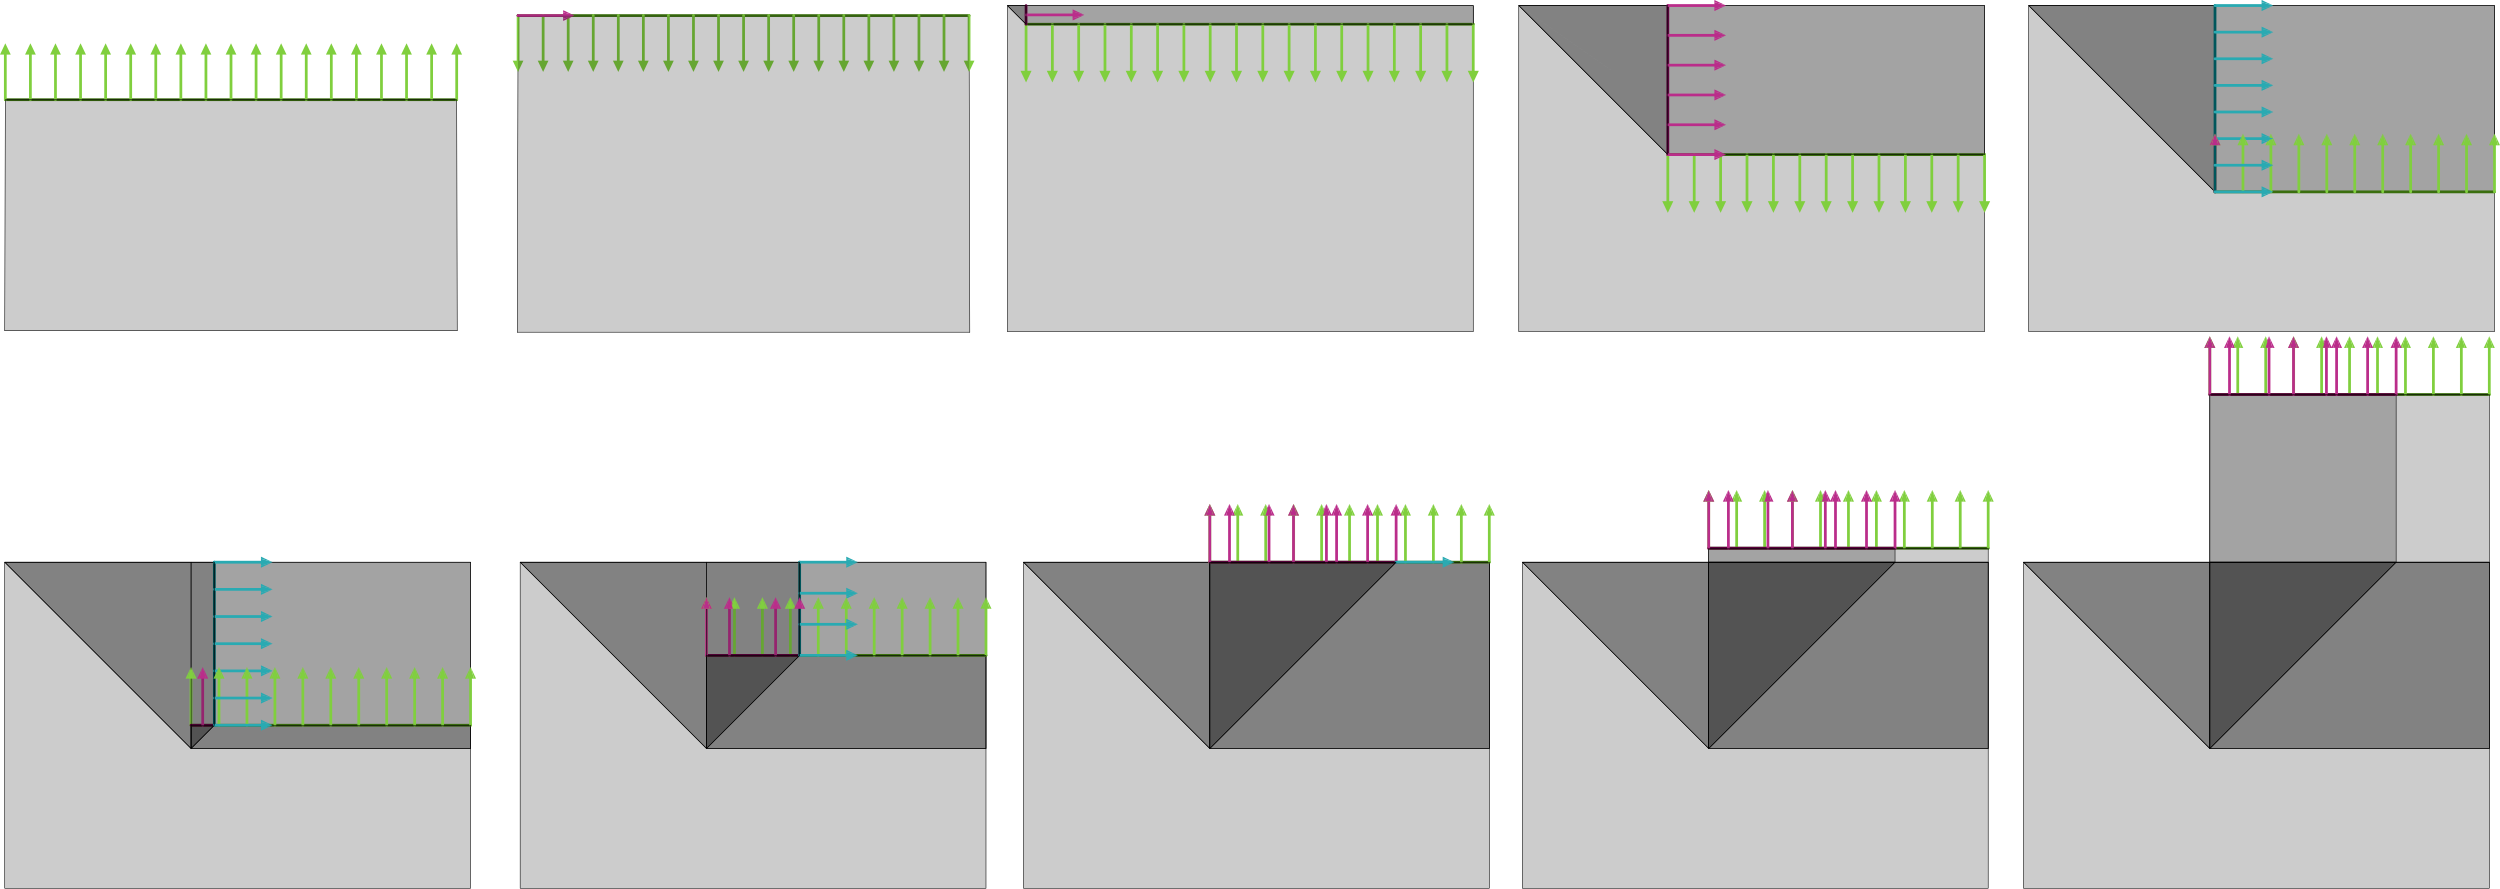<?xml version="1.0" encoding="UTF-8" standalone="no"?>
<!-- Created with Inkscape (http://www.inkscape.org/) -->

<svg
   xmlns:dc="http://purl.org/dc/elements/1.1/"
   xmlns:cc="http://creativecommons.org/ns#"
   xmlns:rdf="http://www.w3.org/1999/02/22-rdf-syntax-ns#"
   xmlns:svg="http://www.w3.org/2000/svg"
   xmlns="http://www.w3.org/2000/svg"
   xmlns:sodipodi="http://sodipodi.sourceforge.net/DTD/sodipodi-0.dtd"
   xmlns:inkscape="http://www.inkscape.org/namespaces/inkscape"
   width="1199.785mm"
   height="426.42mm"
   viewBox="0 0 1199.785 426.42"
   version="1.1"
   id="svg8"
   inkscape:version="0.92.2 5c3e80d, 2017-08-06"
   sodipodi:docname="strip2x5.svg">
  <defs
     id="defs2" />
  <sodipodi:namedview
     id="base"
     pagecolor="#ffffff"
     bordercolor="#666666"
     borderopacity="1.0"
     inkscape:pageopacity="0.0"
     inkscape:pageshadow="2"
     inkscape:zoom="0.35"
     inkscape:cx="1945.038"
     inkscape:cy="885.83066"
     inkscape:document-units="mm"
     inkscape:current-layer="layer1"
     showgrid="false"
     inkscape:window-width="2560"
     inkscape:window-height="1378"
     inkscape:window-x="1293"
     inkscape:window-y="1600"
     inkscape:window-maximized="1"
     fit-margin-top="0"
     fit-margin-left="0"
     fit-margin-right="0"
     fit-margin-bottom="0" />
  <g
     inkscape:label="Layer 1"
     inkscape:groupmode="layer"
     id="layer1"
     transform="translate(131.277,3.325)">
    <path
       inkscape:connector-curvature="0"
       d="M -128.724,44.53 H 87.9"
       style="fill:none;stroke:#3a6e0e;stroke-width:1.323;stroke-linecap:round"
       id="path2" />
    <path
       inkscape:connector-curvature="0"
       d="M 87.9,44.53 V 22.868 M 75.866,44.53 V 22.868 M 63.831,44.53 V 22.868 M 51.796,44.53 V 22.868 M 39.762,44.53 V 22.868 M 27.727,44.53 V 22.868 M 15.692,44.53 V 22.868 M 3.658,44.53 V 22.868 m -12.035,21.662 V 22.868 M -20.412,44.53 V 22.868 M -32.446,44.53 V 22.868 M -44.481,44.53 V 22.868 M -56.516,44.53 V 22.868 m -12.035,21.662 V 22.868 M -80.585,44.53 V 22.868 M -92.62,44.53 V 22.868 M -104.654,44.53 V 22.868 M -116.689,44.53 V 22.868 m -12.035,21.662 V 22.868"
       style="fill:none;stroke:#80cf3e;stroke-width:1.323;stroke-linecap:round"
       id="path4" />
    <path
       inkscape:connector-curvature="0"
       d="M -128.724,44.53 H 87.9 m 0,0 0.255,110.818 m -217.161,0 0.282,-110.818"
       style="fill:none;stroke:#000000;stroke-width:0.265;stroke-linecap:round"
       id="path6" />
    <path
       inkscape:connector-curvature="0"
       d="m 89.543,22.87 0.913,-0.003 -2.556,-5.415 z m -4.237,-0.003 1.052,0.003 1.542,-5.418 z m -7.804,0.003 0.921,-0.003 -2.558,-5.415 z m -4.229,-0.003 1.044,0.003 1.548,-5.418 z m -7.812,0.003 0.929,-0.003 -2.56,-5.415 z m -4.221,-0.003 1.036,0.003 1.554,-5.418 z m -7.82,0.003 0.937,-0.003 -2.562,-5.415 z m -4.212,-0.003 1.028,0.003 1.56,-5.418 z m -7.828,0.003 0.945,-0.003 -2.565,-5.415 z m -4.204,-0.003 1.02,0.003 1.566,-5.418 z m -12.032,0 1.011,0.003 1.571,-5.418 z m 4.196,0.003 0.953,-0.003 -2.567,-5.415 z m -16.229,-0.003 1.003,0.003 1.577,-5.418 z m 4.188,0.003 0.962,-0.003 -2.569,-5.415 z m -12.041,0 0.97,-0.003 -2.571,-5.415 z m -4.18,-0.003 0.995,0.003 1.583,-5.418 z m -12.032,0 0.987,0.003 1.589,-5.418 z m 4.172,0.003 0.978,-0.003 -2.574,-5.415 z m -16.204,-0.003 0.979,0.003 1.595,-5.418 z m 4.164,0.003 0.986,-0.003 -2.576,-5.415 z m -12.041,0 0.994,-0.003 -2.578,-5.415 z m -4.155,-0.003 0.971,0.003 1.601,-5.418 z m -12.032,0 0.962,0.003 1.607,-5.418 z m 4.147,0.003 1.002,-0.003 -2.58,-5.415 z m -16.18,-0.003 0.954,0.003 1.613,-5.418 z m 4.139,0.003 1.011,-0.003 -2.583,-5.415 z m -16.171,-0.003 0.946,0.003 1.619,-5.418 z m 4.131,0.003 1.019,-0.003 -2.585,-5.415 z m -12.041,0 1.027,-0.003 -2.587,-5.415 z m -4.123,-0.003 0.938,0.003 1.625,-5.418 z m -7.918,0.003 1.035,-0.003 -2.589,-5.415 z m -4.115,-0.003 0.93,0.003 1.63,-5.418 z m -7.926,0.003 1.043,-0.003 -2.592,-5.415 z m -4.106,-0.003 0.922,0.003 1.636,-5.418 z m -7.934,0.003 1.051,-0.003 -2.594,-5.415 z m -4.098,-0.003 0.914,0.003 1.642,-5.418 z m -12.032,0 0.905,0.003 1.648,-5.418 z m 4.09,0.003 1.059,-0.003 -2.596,-5.415 z m 213.546,0 h 3.185 l -1.643,-5.418 z m -12.041,0 h 3.185 l -1.637,-5.418 z m -12.041,0 h 3.185 l -1.631,-5.418 z m -12.041,0 h 3.185 l -1.625,-5.418 z m -12.041,0 h 3.185 l -1.619,-5.418 z m -12.041,0 h 3.185 l -1.613,-5.418 z m -12.041,0 h 3.185 l -1.607,-5.418 z m -12.041,0 h 3.185 l -1.602,-5.418 z m -12.041,0 h 3.185 l -1.596,-5.418 z m -12.041,0 h 3.185 l -1.59,-5.418 z m -12.041,0 h 3.185 l -1.584,-5.418 z m -12.041,0 h 3.185 l -1.578,-5.418 z m -12.041,0 h 3.185 l -1.572,-5.418 z m -12.041,0 h 3.185 l -1.566,-5.418 z m -12.041,0 h 3.185 l -1.56,-5.418 z m -12.041,0 h 3.185 l -1.554,-5.418 z m -12.041,0 h 3.185 l -1.548,-5.418 z m -12.041,0 h 3.185 l -1.543,-5.418 z m -12.041,0 h 3.185 l -1.537,-5.418 z"
       style="fill:#80cf3e;stroke-width:0.265"
       id="path8" />
    <path
       inkscape:connector-curvature="0"
       d="M -128.724,44.53 H 87.9 l 0.255,110.818 z m -0.282,110.818 H 88.155 L -128.724,44.53 Z"
       style="fill:#000000;fill-opacity:0.2;stroke-width:0.265"
       id="path10" />
    <path
       inkscape:connector-curvature="0"
       d="M 88.155,155.348 H -129.006"
       style="fill:none;stroke:#000000;stroke-width:0.265;stroke-linecap:round"
       id="path12" />
    <path
       inkscape:connector-curvature="0"
       d="m 335.328,25.783 h -3.179 l 1.64,0.004 z m -12.018,0 h -3.179 l 1.634,0.004 z m -12.018,0 h -3.179 l 1.628,0.004 z m -12.018,0 h -3.179 l 1.622,0.004 z m -12.018,0 h -3.179 l 1.616,0.004 z m -12.018,0 h -3.179 l 1.61,0.004 z m -12.018,0 h -3.179 l 1.604,0.004 z m -12.018,0 h -3.179 l 1.598,0.004 z m -12.018,0 h -3.179 l 1.593,0.004 z m -12.018,0 h -3.179 l 1.587,0.004 z m -12.018,0 h -3.179 l 1.581,0.004 z m -12.018,0 h -3.179 l 1.575,0.004 z m -12.018,0 h -3.179 l 1.569,0.004 z m -12.018,0 h -3.179 l 1.563,0.004 z m -12.018,0 h -3.179 l 1.557,0.004 z m -12.018,0 h -3.179 l 1.551,0.004 z m -12.018,0 h -3.179 l 1.546,0.004 z m -12.018,0 h -3.179 l 1.54,0.004 z m -12.018,0 h -3.179 l 1.534,0.004 z m 217.372,0.005 -1.054,-0.005 -1.539,0.004 z m -4.232,-0.005 -0.914,0.005 2.554,-0.001 z m -7.794,0.005 -1.045,-0.005 -1.545,0.004 z m -4.224,-0.005 -0.923,0.005 2.556,-0.001 z m -12.018,0 -0.931,0.005 2.559,-0.001 z m 4.216,0.005 -1.037,-0.005 -1.551,0.004 z m -16.234,-0.005 -0.939,0.005 2.561,-0.001 z m 4.208,0.005 -1.029,-0.005 -1.557,0.004 z m -16.226,-0.005 -0.947,0.005 2.563,-0.001 z m 4.2,0.005 -1.021,-0.005 -1.563,0.004 z m -16.217,-0.005 -0.955,0.005 2.565,-0.001 z m 4.192,0.005 -1.013,-0.005 -1.568,0.004 z m -16.209,-0.005 -0.963,0.005 2.568,-0.001 z m 4.183,0.005 -1.005,-0.005 -1.574,0.004 z m -16.201,-0.005 -0.971,0.005 2.57,-0.001 z m 4.175,0.005 -0.997,-0.005 -1.58,0.004 z m -16.193,-0.005 -0.98,0.005 2.572,-0.001 z m 4.167,0.005 -0.988,-0.005 -1.586,0.004 z m -12.026,0 -0.98,-0.005 -1.592,0.004 z m -4.159,-0.005 -0.988,0.005 2.574,-0.001 z m -12.018,0 -0.996,0.005 2.577,-0.001 z m 4.151,0.005 -0.972,-0.005 -1.598,0.004 z m -12.026,0 -0.964,-0.005 -1.604,0.004 z m -4.143,-0.005 -1.004,0.005 2.579,-0.001 z m -12.018,0 -1.012,0.005 2.581,-0.001 z m 4.135,0.005 -0.956,-0.005 -1.61,0.004 z m -16.152,-0.005 -1.02,0.005 2.583,-0.001 z m 4.127,0.005 -0.948,-0.005 -1.616,0.004 z m -12.026,0 -0.94,-0.005 -1.621,0.004 z m -4.118,-0.005 -1.028,0.005 2.586,-0.001 z m -7.907,0.005 -0.932,-0.005 -1.627,0.004 z m -4.11,-0.005 -1.036,0.005 2.588,-0.001 z m -7.916,0.005 -0.923,-0.005 -1.633,0.004 z m -4.102,-0.005 -1.045,0.005 2.59,-0.001 z m -12.018,0 -1.053,0.005 2.592,-0.001 z m 4.094,0.005 -0.915,-0.005 -1.639,0.004 z m -12.026,0 -0.907,-0.005 -1.645,0.004 z m -4.086,-0.005 -1.061,0.005 2.595,-0.001 z"
       style="fill:#80cf3e;stroke-width:0.265"
       id="path2-3" />
    <path
       inkscape:connector-curvature="0"
       d="m 117.364,4.144 h 216.425 m 0,0 0.35,151.963 m -217.161,0 0.386,-151.963"
       style="fill:none;stroke:#000000;stroke-width:0.265;stroke-linecap:round"
       id="path4-6" />
    <path
       inkscape:connector-curvature="0"
       d="M 117.364,4.144 H 333.789"
       style="fill:none;stroke:#3a6e0e;stroke-width:1.323;stroke-linecap:round"
       id="path6-7" />
    <path
       inkscape:connector-curvature="0"
       d="M 333.789,4.144 V 25.787 M 321.765,4.144 V 25.787 M 309.742,4.144 V 25.787 M 297.718,4.144 V 25.787 M 285.695,4.144 V 25.787 M 273.671,4.144 V 25.787 M 261.647,4.144 V 25.787 M 249.624,4.144 V 25.787 M 237.6,4.144 V 25.787 M 225.577,4.144 V 25.787 M 213.553,4.144 V 25.787 M 201.529,4.144 V 25.787 M 189.506,4.144 V 25.787 M 177.482,4.144 V 25.787 M 165.458,4.144 V 25.787 M 153.435,4.144 V 25.787 M 141.411,4.144 V 25.787 M 129.388,4.144 V 25.787 M 117.364,4.144 V 25.787"
       style="fill:none;stroke:#80cf3e;stroke-width:1.323;stroke-linecap:round"
       id="path8-5" />
    <path
       inkscape:connector-curvature="0"
       d="m 117.364,4.144 v 0"
       style="fill:none;stroke:#610240;stroke-width:1.323;stroke-linecap:round"
       id="path10-3" />
    <path
       inkscape:connector-curvature="0"
       d="m 117.364,4.144 h 21.642"
       style="fill:none;stroke:#ba2d8a;stroke-width:1.323;stroke-linecap:round"
       id="path12-5" />
    <path
       inkscape:connector-curvature="0"
       d="m 138.962,5.728 0.062,0.991 5.393,-2.575 z m 0.062,-4.154 -0.062,0.972 5.456,1.598 z"
       style="fill:#ba2d8a;stroke-width:0.265"
       id="path14" />
    <path
       inkscape:connector-curvature="0"
       d="m 331.235,25.788 2.616,0.003 -0.062,-0.004 z m 2.616,0.003 2.53,-0.003 -2.593,-0.001 z m 0,0 -2.616,-0.003 2.554,5.409 z m 2.53,-0.003 -2.53,0.003 -0.062,5.406 z m -14.561,0.003 -2.611,-0.003 2.556,5.409 z m -2.611,-0.003 2.611,0.003 -0.055,-0.004 z m 2.611,0.003 2.535,-0.003 -2.59,-0.001 z m 2.535,-0.003 -2.535,0.003 -0.055,5.406 z m -14.566,0.003 2.54,-0.003 -2.588,-0.001 z m -2.606,-0.003 2.606,0.003 -0.048,-0.004 z m 5.147,0 -2.54,0.003 -0.048,5.406 z m -2.54,0.003 -2.606,-0.003 2.559,5.409 z m -9.485,-0.003 -2.545,0.003 -0.04,5.406 z m -2.545,0.003 -2.601,-0.003 2.561,5.409 z m -2.601,-0.003 2.601,0.003 -0.04,-0.004 z m 2.601,0.003 2.545,-0.003 -2.586,-0.001 z m -14.627,-0.003 2.596,0.003 -0.033,-0.004 z m 2.596,0.003 2.55,-0.003 -2.584,-0.001 z m 0,0 -2.596,-0.003 2.563,5.409 z m 2.55,-0.003 -2.55,0.003 -0.033,5.406 z m -14.581,0.003 2.556,-0.003 -2.581,-0.001 z m -2.591,-0.003 2.591,0.003 -0.026,-0.004 z m 2.591,0.003 -2.591,-0.003 2.565,5.409 z m 2.556,-0.003 -2.556,0.003 -0.026,5.406 z m -14.586,0.003 -2.586,-0.003 2.568,5.409 z m -2.586,-0.003 2.586,0.003 -0.019,-0.004 z m 2.586,0.003 2.561,-0.003 -2.579,-0.001 z m 2.561,-0.003 -2.561,0.003 -0.019,5.406 z m -14.591,0.003 -2.581,-0.003 2.57,5.409 z m -2.581,-0.003 2.581,0.003 -0.011,-0.004 z m 5.147,0 -2.566,0.003 -0.011,5.406 z m -2.566,0.003 2.566,-0.003 -2.577,-0.001 z m -12.031,0 -2.576,-0.003 2.572,5.409 z m 2.571,-0.003 -2.571,0.003 -0.004,5.406 z m -5.147,0 2.576,0.003 -0.004,-0.004 z m 2.576,0.003 2.571,-0.003 -2.575,-0.001 z m -12.031,0 2.576,-0.003 -2.572,-0.001 z m 0,0 -2.571,-0.003 2.574,5.409 z m 2.576,-0.003 -2.576,0.003 0.003,5.406 z m -5.147,0 2.571,0.003 0.003,-0.004 z m -9.46,0.003 -2.566,-0.003 2.577,5.409 z m 2.581,-0.003 -2.581,0.003 0.011,5.406 z m -2.581,0.003 2.581,-0.003 -2.57,-0.001 z m -2.566,-0.003 2.566,0.003 0.011,-0.004 z m -6.879,0 -2.586,0.003 0.018,5.406 z m -5.147,0 2.561,0.003 0.018,-0.004 z m 2.561,0.003 2.586,-0.003 -2.568,-0.001 z m 0,0 -2.561,-0.003 2.579,5.409 z m -9.44,-0.003 -2.591,0.003 0.025,5.406 z m -2.591,0.003 2.591,-0.003 -2.566,-0.001 z m 0,0 -2.556,-0.003 2.581,5.409 z m -2.556,-0.003 2.556,0.003 0.025,-0.004 z m -6.879,0 -2.596,0.003 0.032,5.406 z m -5.147,0 2.551,0.003 0.032,-0.004 z m 2.551,0.003 -2.551,-0.003 2.583,5.409 z m 0,0 2.596,-0.003 -2.563,-0.001 z m -12.031,0 -2.546,-0.003 2.586,5.409 z m 2.601,-0.003 -2.601,0.003 0.04,5.406 z m -5.147,0 2.546,0.003 0.04,-0.004 z m 2.546,0.003 2.601,-0.003 -2.561,-0.001 z m -12.031,0 2.606,-0.003 -2.559,-0.001 z m 0,0 -2.541,-0.003 2.588,5.409 z m 2.606,-0.003 -2.606,0.003 0.047,5.406 z m -5.147,0 2.541,0.003 0.047,-0.004 z m -6.879,0 -2.611,0.003 0.054,5.406 z m -2.611,0.003 -2.536,-0.003 2.59,5.409 z m -2.536,-0.003 2.536,0.003 0.054,-0.004 z m 2.536,0.003 2.611,-0.003 -2.557,-0.001 z m -12.031,0 2.616,-0.003 -2.554,-0.001 z m -2.531,-0.003 2.531,0.003 0.061,-0.004 z m 5.147,0 -2.616,0.003 0.061,5.406 z m -2.616,0.003 -2.531,-0.003 2.592,5.409 z m -14.557,-0.003 2.526,0.003 0.069,-0.004 z m 2.526,0.003 2.621,-0.003 -2.552,-0.001 z m 2.621,-0.003 -2.621,0.003 0.069,5.406 z m -2.621,0.003 -2.526,-0.003 2.595,5.409 z"
       style="fill:#80cf3e;stroke-width:0.265"
       id="path16" />
    <path
       inkscape:connector-curvature="0"
       d="m 138.962,2.546 v 3.182 l 5.456,-1.584 z"
       style="fill:#ba2d8a;stroke-width:0.265"
       id="path18" />
    <path
       inkscape:connector-curvature="0"
       d="M 117.364,4.144 H 333.789 L 334.138,156.108 Z M 116.978,156.108 H 334.138 L 117.364,4.144 Z"
       style="fill:#000000;fill-opacity:0.2;stroke-width:0.265"
       id="path20" />
    <path
       inkscape:connector-curvature="0"
       d="M 334.138,156.108 H 116.978"
       style="fill:none;stroke:#000000;stroke-width:0.265;stroke-linecap:round"
       id="path22" />
    <path
       inkscape:connector-curvature="0"
       d="m 577.349,30.644 h -3.283 l 1.693,0.008 z m -12.618,0 h -3.283 l 1.686,0.008 z m -12.618,0 h -3.283 l 1.68,0.008 z m -12.618,0 h -3.283 l 1.673,0.008 z m -12.618,0 h -3.283 l 1.667,0.008 z m -12.618,0 h -3.283 l 1.661,0.008 z m -12.618,0 h -3.283 l 1.654,0.008 z m -12.618,0 h -3.283 l 1.648,0.008 z m -12.618,0 h -3.283 l 1.641,0.008 z m -12.618,0 h -3.283 l 1.635,0.008 z m -12.618,0 h -3.283 l 1.629,0.008 z m -12.618,0 h -3.283 l 1.622,0.008 z m -12.618,0 h -3.283 l 1.616,0.008 z m -12.618,0 h -3.283 l 1.61,0.008 z m -12.618,0 h -3.283 l 1.603,0.008 z m -12.618,0 h -3.283 l 1.597,0.008 z m -12.618,0 h -3.283 l 1.59,0.008 z m -12.618,0 h -3.283 l 1.584,0.008 z m 215.589,0.011 -1.087,-0.011 -1.591,0.008 z m -4.37,-0.011 -0.946,0.011 2.639,-0.003 z m -8.256,0.011 -1.078,-0.011 -1.597,0.008 z m -4.361,-0.011 -0.955,0.011 2.641,-0.003 z m -12.618,0 -0.964,0.011 2.644,-0.003 z m 4.352,0.011 -1.069,-0.011 -1.604,0.008 z m -12.627,0 -1.06,-0.011 -1.61,0.008 z m -4.344,-0.011 -0.973,0.011 2.646,-0.003 z m -8.283,0.011 -1.051,-0.011 -1.616,0.008 z m -4.335,-0.011 -0.981,0.011 2.648,-0.003 z m -8.292,0.011 -1.043,-0.011 -1.623,0.008 z m -4.326,-0.011 -0.99,0.011 2.651,-0.003 z m -12.618,0 -0.999,0.011 2.653,-0.003 z m 4.317,0.011 -1.034,-0.011 -1.629,0.008 z m -16.935,-0.011 -1.008,0.011 2.656,-0.003 z m 4.308,0.011 -1.025,-0.011 -1.635,0.008 z m -12.627,0 -1.016,-0.011 -1.642,0.008 z m -4.3,-0.011 -1.017,0.011 2.658,-0.003 z m -8.327,0.011 -1.007,-0.011 -1.648,0.008 z m -4.291,-0.011 -1.026,0.011 2.661,-0.003 z m -8.336,0.011 -0.999,-0.011 -1.655,0.008 z m -4.282,-0.011 -1.034,0.011 2.663,-0.003 z m -12.618,0 -1.043,0.011 2.666,-0.003 z m 4.273,0.011 -0.99,-0.011 -1.661,0.008 z m -16.891,-0.011 -1.052,0.011 2.668,-0.003 z m 4.264,0.011 -0.981,-0.011 -1.667,0.008 z m -12.627,0 -0.972,-0.011 -1.674,0.008 z m -4.255,-0.011 -1.061,0.011 2.67,-0.003 z m -8.371,0.011 -0.963,-0.011 -1.68,0.008 z m -4.247,-0.011 -1.07,0.011 2.673,-0.003 z m -12.618,0 -1.078,0.011 2.675,-0.003 z m 4.238,0.011 -0.954,-0.011 -1.687,0.008 z m -12.627,0 -0.946,-0.011 -1.693,0.008 z m -4.229,-0.011 -1.087,0.011 2.678,-0.003 z m -12.618,0 -1.096,0.011 2.68,-0.003 z m 4.22,0.011 -0.937,-0.011 -1.699,0.008 z"
       style="fill:#80cf3e;stroke-width:0.265"
       id="path2-6" />
    <path
       inkscape:connector-curvature="0"
       d="M 352.205,155.842 H 575.758 L 352.205,-0.645 Z m 0,-156.487 H 575.758 V 155.842 Z"
       style="fill:#000000;fill-opacity:0.2;stroke-width:0.265"
       id="path4-2" />
    <path
       inkscape:connector-curvature="0"
       d="M 575.758,155.842 H 352.205 m 0,0 V -0.645 m 223.553,0 V 155.842 M 352.205,-0.645 h 223.553"
       style="fill:none;stroke:#000000;stroke-width:0.265;stroke-linecap:round"
       id="path6-9" />
    <path
       inkscape:connector-curvature="0"
       d="m 361.147,8.297 h 214.611"
       style="fill:none;stroke:#3a6e0e;stroke-width:1.323;stroke-linecap:round"
       id="path8-1" />
    <path
       inkscape:connector-curvature="0"
       d="M 575.758,8.297 V 30.652 M 563.134,8.297 V 30.652 M 550.509,8.297 V 30.652 M 537.885,8.297 V 30.652 M 525.261,8.297 V 30.652 M 512.637,8.297 V 30.652 M 500.013,8.297 V 30.652 M 487.389,8.297 V 30.652 M 474.764,8.297 V 30.652 M 462.14,8.297 V 30.652 M 449.516,8.297 V 30.652 M 436.892,8.297 V 30.652 M 424.268,8.297 V 30.652 M 411.644,8.297 V 30.652 M 399.019,8.297 V 30.652 M 386.395,8.297 V 30.652 M 373.771,8.297 V 30.652 M 361.147,8.297 V 30.652"
       style="fill:none;stroke:#80cf3e;stroke-width:1.323;stroke-linecap:round"
       id="path10-2" />
    <path
       inkscape:connector-curvature="0"
       d="M 352.205,-0.645 H 575.758 L 361.147,8.297 Z m 8.942,8.942 h 214.611 v -8.942 z"
       style="fill:#000000;fill-opacity:0.2;stroke-width:0.265"
       id="path12-7" />
    <path
       inkscape:connector-curvature="0"
       d="m 352.205,-0.645 8.942,8.942 m 214.611,-8.942 H 352.205 M 575.758,8.297 V -0.645 M 361.147,8.297 h 214.611"
       style="fill:none;stroke:#000000;stroke-width:0.265;stroke-linecap:round"
       id="path14-0" />
    <path
       inkscape:connector-curvature="0"
       d="M 361.147,-0.645 V 8.297"
       style="fill:none;stroke:#610240;stroke-width:1.323;stroke-linecap:round"
       id="path16-9" />
    <path
       inkscape:connector-curvature="0"
       d="m 361.147,3.826 h 22.355"
       style="fill:none;stroke:#ba2d8a;stroke-width:1.323;stroke-linecap:round"
       id="path18-3" />
    <path
       inkscape:connector-curvature="0"
       d="M 361.147,-0.645 V 8.297 l -8.942,-8.942 z m -8.942,0 v 0 h 8.942 z"
       style="fill:#000000;fill-opacity:0.2;stroke-width:0.265"
       id="path20-6" />
    <path
       inkscape:connector-curvature="0"
       d="M 361.147,-0.645 V 8.297 m 0,0 -8.942,-8.942 m 0,0 v 0 m 0,0 h 8.942"
       style="fill:none;stroke:#000000;stroke-width:0.265;stroke-linecap:round"
       id="path22-0" />
    <path
       inkscape:connector-curvature="0"
       d="m 383.456,5.464 0.064,1.021 5.571,-2.659 z m 0.064,-4.293 -0.064,1.006 5.635,1.649 z"
       style="fill:#ba2d8a;stroke-width:0.265"
       id="path24" />
    <path
       inkscape:connector-curvature="0"
       d="m 575.821,30.663 2.615,-0.007 -2.678,-0.003 z m -2.702,-0.007 2.702,0.007 -0.063,-0.01 z m 5.316,0 -2.615,0.007 -0.063,5.579 z m -2.615,0.007 -2.702,-0.007 2.639,5.586 z m -12.632,0 -2.696,-0.007 2.641,5.586 z m 2.62,-0.007 -2.62,0.007 -0.055,5.579 z m -5.316,0 2.696,0.007 -0.055,-0.01 z m 2.696,0.007 2.62,-0.007 -2.675,-0.003 z m -15.323,-0.007 2.691,0.007 -0.047,-0.01 z m 2.691,0.007 -2.691,-0.007 2.644,5.586 z m 0,0 2.626,-0.007 -2.673,-0.003 z m 2.626,-0.007 -2.626,0.007 -0.047,5.579 z m -17.943,0 2.685,0.007 -0.039,-0.01 z m 2.685,0.007 2.631,-0.007 -2.67,-0.003 z m 0,0 -2.685,-0.007 2.646,5.586 z m 2.631,-0.007 -2.631,0.007 -0.039,5.579 z m -15.263,0.007 -2.68,-0.007 2.648,5.586 z m 2.636,-0.007 -2.636,0.007 -0.031,5.579 z m -5.316,0 2.68,0.007 -0.031,-0.01 z m 2.68,0.007 2.636,-0.007 -2.668,-0.003 z m -12.632,0 -2.674,-0.007 2.651,5.586 z m 2.642,-0.007 -2.642,0.007 -0.023,5.579 z m -5.316,0 2.674,0.007 -0.023,-0.01 z m 2.674,0.007 2.642,-0.007 -2.665,-0.003 z m -15.301,-0.007 2.669,0.007 -0.016,-0.01 z m 5.316,0 -2.647,0.007 -0.016,5.579 z m -2.647,0.007 -2.669,-0.007 2.653,5.586 z m 0,0 2.647,-0.007 -2.663,-0.003 z m -9.979,-0.007 -2.653,0.007 -0.008,5.579 z m -5.316,0 2.663,0.007 -0.008,-0.01 z m 2.663,0.007 2.653,-0.007 -2.661,-0.003 z m 0,0 -2.663,-0.007 2.656,5.586 z m -12.632,0 -2.658,-0.007 2.658,5.586 z m 2.658,-0.007 -2.658,0.007 2.5e-4,5.579 z m -5.316,0 2.658,0.007 2.5e-4,-0.01 z m 2.658,0.007 2.658,-0.007 -2.658,-0.003 z m -12.632,0 2.664,-0.007 -2.656,-0.003 z m -2.653,-0.007 2.653,0.007 0.008,-0.01 z m 5.316,0 -2.664,0.007 0.008,5.579 z m -2.664,0.007 -2.653,-0.007 2.661,5.586 z m -9.963,-0.007 -2.669,0.007 0.016,5.579 z m -2.669,0.007 -2.647,-0.007 2.663,5.586 z m 0,0 2.669,-0.007 -2.653,-0.003 z m -2.647,-0.007 2.647,0.007 0.016,-0.01 z m -9.985,0.007 2.675,-0.007 -2.651,-0.003 z m -2.642,-0.007 2.642,0.007 0.024,-0.01 z m 5.316,0 -2.675,0.007 0.024,5.579 z m -2.675,0.007 -2.642,-0.007 2.666,5.586 z m -15.268,-0.007 2.636,0.007 0.032,-0.01 z m 5.316,0 -2.68,0.007 0.032,5.579 z m -2.68,0.007 2.68,-0.007 -2.648,-0.003 z m 0,0 -2.636,-0.007 2.668,5.586 z m -12.632,0 2.686,-0.007 -2.646,-0.003 z m 2.686,-0.007 -2.686,0.007 0.04,5.579 z m -5.316,0 2.631,0.007 0.04,-0.01 z m 2.631,0.007 -2.631,-0.007 2.67,5.586 z m -12.632,0 -2.625,-0.007 2.673,5.586 z m 0,0 2.691,-0.007 -2.643,-0.003 z m 2.691,-0.007 -2.691,0.007 0.048,5.579 z m -5.316,0 2.625,0.007 0.048,-0.01 z m -10.007,0.007 -2.62,-0.007 2.675,5.586 z m 0,0 2.697,-0.007 -2.641,-0.003 z m -2.62,-0.007 2.62,0.007 0.056,-0.01 z m 5.316,0 -2.697,0.007 0.056,5.579 z m -12.627,0 -2.702,0.007 0.063,5.579 z m -2.702,0.007 2.702,-0.007 -2.639,-0.003 z m -2.614,-0.007 2.614,0.007 0.063,-0.01 z m 2.614,0.007 -2.614,-0.007 2.678,5.586 z m -12.632,0 2.707,-0.007 -2.636,-0.003 z m -2.609,-0.007 2.609,0.007 0.071,-0.01 z m 2.609,0.007 -2.609,-0.007 2.68,5.586 z m 2.707,-0.007 -2.707,0.007 0.071,5.579 z"
       style="fill:#80cf3e;stroke-width:0.265"
       id="path26" />
    <path
       inkscape:connector-curvature="0"
       d="m 383.456,2.177 v 3.287 l 5.635,-1.638 z"
       style="fill:#ba2d8a;stroke-width:0.265"
       id="path28" />
    <path
       inkscape:connector-curvature="0"
       d="m 822.74,93.182 h -3.283 l 1.693,0.04 z m -12.662,0 h -3.283 l 1.686,0.04 z m -12.662,0 h -3.283 l 1.68,0.04 z m -12.662,0 h -3.283 l 1.673,0.04 z m -12.662,0 h -3.283 l 1.667,0.04 z m -12.662,0 h -3.283 l 1.661,0.04 z m -12.662,0 h -3.283 l 1.654,0.04 z m -12.662,0 h -3.283 l 1.648,0.04 z m -12.662,0 h -3.283 l 1.641,0.04 z m -12.662,0 h -3.283 l 1.635,0.04 z m -12.662,0 h -3.283 l 1.629,0.04 z m -12.662,0 h -3.283 l 1.622,0.04 z m -12.662,0 h -3.283 l 1.616,0.04 z m 153.026,0.055 -1.087,-0.055 -1.591,0.04 z m -4.37,-0.055 -0.946,0.055 2.639,-0.015 z m -12.662,0 -0.955,0.055 2.641,-0.015 z m 4.361,0.055 -1.078,-0.055 -1.597,0.04 z m -17.023,-0.055 -0.964,0.055 2.644,-0.015 z m 4.352,0.055 -1.069,-0.055 -1.604,0.04 z m -17.014,-0.055 -0.973,0.055 2.646,-0.015 z m 4.344,0.055 -1.06,-0.055 -1.61,0.04 z m -17.005,-0.055 -0.982,0.055 2.649,-0.015 z m 4.335,0.055 -1.051,-0.055 -1.616,0.04 z m -16.996,-0.055 -0.99,0.055 2.651,-0.015 z m 4.326,0.055 -1.042,-0.055 -1.623,0.04 z m -12.67,0 -1.034,-0.055 -1.629,0.04 z m -4.317,-0.055 -0.999,0.055 2.653,-0.015 z m -12.662,0 -1.008,0.055 2.656,-0.015 z m 4.308,0.055 -1.025,-0.055 -1.636,0.04 z m -12.67,0 -1.016,-0.055 -1.642,0.04 z m -4.299,-0.055 -1.017,0.055 2.658,-0.015 z m -8.371,0.055 -1.007,-0.055 -1.648,0.04 z m -4.29,-0.055 -1.026,0.055 2.661,-0.015 z m -12.662,0 -1.035,0.055 2.663,-0.015 z m 4.282,0.055 -0.998,-0.055 -1.655,0.04 z m -16.943,-0.055 -1.044,0.055 2.666,-0.015 z m 4.273,0.055 -0.989,-0.055 -1.661,0.04 z m -12.67,0 -0.981,-0.055 -1.668,0.04 z m -4.264,-0.055 -1.052,0.055 2.668,-0.015 z"
       style="fill:#80cf3e;stroke-width:0.265"
       id="path2-62" />
    <path
       inkscape:connector-curvature="0"
       d="M 597.596,155.816 H 821.149 L 597.596,-0.671 Z m 0,-156.487 H 821.149 V 155.816 Z"
       style="fill:#000000;fill-opacity:0.2;stroke-width:0.265"
       id="path4-61" />
    <path
       inkscape:connector-curvature="0"
       d="M 821.149,155.816 H 597.596 M 821.149,-0.671 V 155.816 M 597.596,-0.671 H 821.149 M 597.596,155.816 V -0.671"
       style="fill:none;stroke:#000000;stroke-width:0.265;stroke-linecap:round"
       id="path6-8" />
    <path
       inkscape:connector-curvature="0"
       d="M 669.133,70.866 H 821.149"
       style="fill:none;stroke:#3a6e0e;stroke-width:1.323;stroke-linecap:round"
       id="path8-7" />
    <path
       inkscape:connector-curvature="0"
       d="M 821.149,70.866 V 93.221 M 808.481,70.866 V 93.221 M 795.813,70.866 V 93.221 M 783.145,70.866 V 93.221 M 770.477,70.866 V 93.221 M 757.809,70.866 V 93.221 M 745.141,70.866 V 93.221 M 732.473,70.866 V 93.221 M 719.805,70.866 V 93.221 M 707.137,70.866 V 93.221 M 694.469,70.866 V 93.221 M 681.801,70.866 V 93.221 M 669.133,70.866 v 22.355"
       style="fill:none;stroke:#80cf3e;stroke-width:1.323;stroke-linecap:round"
       id="path10-9" />
    <path
       inkscape:connector-curvature="0"
       d="M 669.133,70.866 H 821.149 V -0.671 Z M 597.596,-0.671 H 821.149 L 669.133,70.866 Z"
       style="fill:#000000;fill-opacity:0.2;stroke-width:0.265"
       id="path12-2" />
    <path
       inkscape:connector-curvature="0"
       d="M 597.596,-0.671 669.133,70.866 m 0,0 h 152.016 m 0,0 V -0.671 m 0,0 H 597.596"
       style="fill:none;stroke:#000000;stroke-width:0.265;stroke-linecap:round"
       id="path14-02" />
    <path
       inkscape:connector-curvature="0"
       d="M 669.133,-0.671 V 70.866"
       style="fill:none;stroke:#610240;stroke-width:1.323;stroke-linecap:round"
       id="path16-3" />
    <path
       inkscape:connector-curvature="0"
       d="m 669.133,70.866 h 22.355 M 669.133,56.559 h 22.355 M 669.133,42.251 h 22.355 M 669.133,27.944 h 22.355 M 669.133,13.637 h 22.355 M 669.133,-0.671 h 22.355"
       style="fill:none;stroke:#ba2d8a;stroke-width:1.323;stroke-linecap:round"
       id="path18-7" />
    <path
       inkscape:connector-curvature="0"
       d="M 669.133,-0.671 V 70.866 L 597.596,-0.671 Z m -71.537,0 v 0 h 71.537 z"
       style="fill:#000000;fill-opacity:0.2;stroke-width:0.265"
       id="path20-5" />
    <path
       inkscape:connector-curvature="0"
       d="m 597.596,-0.671 v 0 m 0,0 h 71.537 m 0,0 V 70.866 m 0,0 -71.537,-71.537"
       style="fill:none;stroke:#000000;stroke-width:0.265;stroke-linecap:round"
       id="path22-9" />
    <path
       inkscape:connector-curvature="0"
       d="m 691.474,72.538 0.02,0.974 5.583,-2.646 z m 0.02,-4.34 -0.02,1.053 5.604,1.615 z m -0.02,-9.975 0.02,0.984 5.583,-2.649 z m 0.02,-4.33 -0.02,1.043 5.604,1.622 z m 0,-14.305 -0.02,1.033 5.604,1.629 z m -0.02,4.32 0.02,0.994 5.583,-2.652 z m 0,-14.315 0.02,1.004 5.583,-2.654 z m 0.02,-4.31 -0.02,1.023 5.604,1.636 z m -0.02,-10.005 0.02,1.014 5.583,-2.657 z m 0.02,-4.3 -0.02,1.013 5.604,1.644 z m 0,-14.305 -0.02,1.003 5.604,1.651 z m -0.02,4.29 0.02,1.024 5.583,-2.66 z"
       style="fill:#ba2d8a;stroke-width:0.265"
       id="path24-2" />
    <path
       inkscape:connector-curvature="0"
       d="m 821.212,93.271 2.615,-0.034 -2.678,-0.015 z m 2.615,-0.034 -2.615,0.034 -0.063,5.539 z m -5.316,0 2.702,0.034 -0.063,-0.049 z m 2.702,0.034 -2.702,-0.034 2.639,5.574 z m -12.676,0 -2.696,-0.034 2.641,5.574 z m 2.62,-0.034 -2.62,0.034 -0.055,5.539 z m -5.316,0 2.696,0.034 -0.055,-0.049 z m 2.696,0.034 2.62,-0.034 -2.675,-0.015 z m -10.05,-0.034 -2.626,0.034 -0.047,5.539 z m -2.626,0.034 -2.691,-0.034 2.644,5.574 z m -2.691,-0.034 2.691,0.034 -0.047,-0.049 z m 2.691,0.034 2.626,-0.034 -2.673,-0.015 z m -12.676,0 2.631,-0.034 -2.67,-0.015 z m 0,0 -2.685,-0.034 2.646,5.574 z m 2.631,-0.034 -2.631,0.034 -0.039,5.539 z m -5.316,0 2.685,0.034 -0.039,-0.049 z m -9.991,0.034 2.637,-0.034 -2.668,-0.015 z m -2.68,-0.034 2.68,0.034 -0.031,-0.049 z m 2.68,0.034 -2.68,-0.034 2.649,5.574 z m 2.637,-0.034 -2.637,0.034 -0.031,5.539 z m -17.987,0 2.674,0.034 -0.023,-0.049 z m 2.674,0.034 2.642,-0.034 -2.665,-0.015 z m 0,0 -2.674,-0.034 2.651,5.574 z m 2.642,-0.034 -2.642,0.034 -0.023,5.539 z m -12.67,0 -2.648,0.034 -0.015,5.539 z m -5.316,0 2.669,0.034 -0.015,-0.049 z m 2.669,0.034 2.648,-0.034 -2.663,-0.015 z m 0,0 -2.669,-0.034 2.653,5.574 z m -10.023,-0.034 -2.653,0.034 -0.007,5.539 z m -5.316,0 2.663,0.034 -0.007,-0.049 z m 2.663,0.034 -2.663,-0.034 2.656,5.574 z m 0,0 2.653,-0.034 -2.66,-0.015 z m -10.017,-0.034 -2.658,0.034 5.3e-4,5.539 z m -2.658,0.034 -2.658,-0.034 2.658,5.574 z m 0,0 2.658,-0.034 -2.658,-0.015 z m -2.658,-0.034 2.658,0.034 5.3e-4,-0.049 z m -10.018,0.034 2.664,-0.034 -2.656,-0.015 z m 0,0 -2.652,-0.034 2.661,5.574 z m -2.652,-0.034 2.652,0.034 0.008,-0.049 z m 5.316,0 -2.664,0.034 0.008,5.539 z m -15.34,0.034 -2.647,-0.034 2.663,5.574 z m 2.669,-0.034 -2.669,0.034 0.016,5.539 z m -5.316,0 2.647,0.034 0.016,-0.049 z m 2.647,0.034 2.669,-0.034 -2.653,-0.015 z m -12.676,0 -2.641,-0.034 2.666,5.574 z m 0,0 2.675,-0.034 -2.651,-0.015 z m -2.641,-0.034 2.641,0.034 0.024,-0.049 z m 5.316,0 -2.675,0.034 0.024,5.539 z m -12.67,0 -2.68,0.034 0.032,5.539 z m -5.316,0 2.636,0.034 0.032,-0.049 z m 2.636,0.034 2.68,-0.034 -2.648,-0.015 z m 0,0 -2.636,-0.034 2.668,5.574 z"
       style="fill:#80cf3e;stroke-width:0.265"
       id="path26-2" />
    <path
       inkscape:connector-curvature="0"
       d="M 691.474,69.252 V 72.538 l 5.604,-1.672 z m 0,-14.315 v 3.287 l 5.604,-1.665 z m 0,-14.315 v 3.287 l 5.604,-1.658 z m 0,-14.315 v 3.287 l 5.604,-1.65 z m 0,-14.315 v 3.287 l 5.604,-1.643 z m 0,-14.315 v 3.287 l 5.604,-1.636 z"
       style="fill:#ba2d8a;stroke-width:0.265"
       id="path28-8" />
    <path
       inkscape:connector-curvature="0"
       d="M 842.316,155.816 H 1065.87 L 842.316,-0.671 Z m 0,-156.487 H 1065.87 V 155.816 Z"
       style="fill:#000000;fill-opacity:0.2;stroke-width:0.265"
       id="path2-9" />
    <path
       inkscape:connector-curvature="0"
       d="M 842.316,155.816 V -0.671 m 0,0 h 223.554 m 0,156.487 H 842.316 M 1065.87,-0.671 V 155.816"
       style="fill:none;stroke:#000000;stroke-width:0.265;stroke-linecap:round"
       id="path4-7" />
    <path
       inkscape:connector-curvature="0"
       d="M 931.737,88.75 H 1065.87 V -0.671 Z M 842.316,-0.671 H 1065.87 L 931.737,88.75 Z"
       style="fill:#000000;fill-opacity:0.2;stroke-width:0.265"
       id="path6-3" />
    <path
       inkscape:connector-curvature="0"
       d="M 1065.87,-0.671 H 842.316 M 1065.87,88.75 V -0.671 M 931.737,88.75 H 1065.87 M 842.316,-0.671 931.737,88.75"
       style="fill:none;stroke:#000000;stroke-width:0.265;stroke-linecap:round"
       id="path8-6" />
    <path
       inkscape:connector-curvature="0"
       d="M 931.737,-0.671 V 88.75 l -89.421,-89.421 z m -89.421,0 v 0 h 89.421 z"
       style="fill:#000000;fill-opacity:0.2;stroke-width:0.265"
       id="path10-1" />
    <path
       inkscape:connector-curvature="0"
       d="M 931.737,-0.671 V 88.75 m -89.421,-89.421 h 89.421 m -89.421,0 v 0 m 89.421,89.421 -89.421,-89.421"
       style="fill:none;stroke:#000000;stroke-width:0.265;stroke-linecap:round"
       id="path12-29" />
    <path
       inkscape:connector-curvature="0"
       d="M 931.737,88.75 H 1065.87"
       style="fill:none;stroke:#3a6e0e;stroke-width:1.323;stroke-linecap:round"
       id="path14-3" />
    <path
       inkscape:connector-curvature="0"
       d="m 1065.87,88.75 v -22.355 m -13.413,22.355 v -22.355 m -13.413,22.355 v -22.355 m -13.413,22.355 v -22.355 m -13.414,22.355 v -22.355 m -13.414,22.355 v -22.355 m -13.413,22.355 v -22.355 m -13.413,22.355 v -22.355 m -13.413,22.355 v -22.355 m -13.413,22.355 v -22.355 m -13.413,22.355 v -22.355"
       style="fill:none;stroke:#80cf3e;stroke-width:1.323;stroke-linecap:round"
       id="path16-1" />
    <path
       inkscape:connector-curvature="0"
       d="m 931.737,88.75 v 0"
       style="fill:none;stroke:#610240;stroke-width:1.323;stroke-linecap:round"
       id="path18-9" />
    <path
       inkscape:connector-curvature="0"
       d="M 931.737,88.75 V 66.395"
       style="fill:none;stroke:#ba2d8a;stroke-width:1.323;stroke-linecap:round"
       id="path20-4" />
    <path
       inkscape:connector-curvature="0"
       d="M 931.737,-0.671 V 88.75"
       style="fill:none;stroke:#00565b;stroke-width:1.323;stroke-linecap:round"
       id="path22-7" />
    <path
       inkscape:connector-curvature="0"
       d="m 931.737,88.75 h 22.355 m -22.355,-12.774 h 22.355 m -22.355,-12.774 h 22.355 m -22.355,-12.774 h 22.355 m -22.355,-12.774 h 22.355 m -22.355,-12.774 h 22.355 m -22.355,-12.774 h 22.355 m -22.355,-12.774 h 22.355"
       style="fill:none;stroke:#29aab2;stroke-width:1.323;stroke-linecap:round"
       id="path24-8" />
    <path
       inkscape:connector-curvature="0"
       d="m 1063.194,66.385 1.084,0.036 1.593,-5.615 z m 4.371,0.036 0.944,-0.036 -2.638,-5.579 z m -17.781,-0.036 1.075,0.036 1.599,-5.615 z m 4.362,0.036 0.953,-0.036 -2.64,-5.579 z m -13.42,0 0.962,-0.036 -2.643,-5.579 z m -4.352,-0.036 1.065,0.036 1.606,-5.615 z m -13.411,0 1.056,0.036 1.613,-5.615 z m 4.343,0.036 0.972,-0.036 -2.646,-5.579 z m -13.42,0 0.981,-0.036 -2.648,-5.579 z m -4.333,-0.036 1.047,0.036 1.62,-5.615 z m -9.087,0.036 0.99,-0.036 -2.651,-5.579 z m -4.324,-0.036 1.037,0.036 1.626,-5.615 z m -9.096,0.036 1,-0.036 -2.653,-5.579 z m -4.314,-0.036 1.028,0.036 1.633,-5.615 z m -9.105,0.036 1.009,-0.036 -2.656,-5.579 z m -4.305,-0.036 1.018,0.036 1.64,-5.615 z m -9.115,0.036 1.018,-0.036 -2.658,-5.579 z m -4.296,-0.036 1.009,0.036 1.647,-5.615 z m -9.124,0.036 1.028,-0.036 -2.661,-5.579 z m -4.286,-0.036 1,0.036 1.654,-5.615 z m -9.134,0.036 1.037,-0.036 -2.664,-5.579 z m -4.277,-0.036 0.99,0.036 1.66,-5.615 z"
       style="fill:#80cf3e;stroke-width:0.265"
       id="path26-4" />
    <path
       inkscape:connector-curvature="0"
       d="m 933.364,66.422 1.037,-0.036 -2.664,-5.579 z m -4.277,-0.036 0.99,0.036 1.66,-5.615 z"
       style="fill:#ba2d8a;stroke-width:0.265"
       id="path28-5" />
    <path
       inkscape:connector-curvature="0"
       d="m 954.087,90.431 0.008,0.962 5.587,-2.643 z m 0.008,-4.353 -0.008,1.066 5.594,1.606 z m -0.008,-8.428 0.008,0.971 5.587,-2.645 z m 0.008,-4.344 -0.008,1.057 5.594,1.612 z m 0,-12.772 -0.008,1.048 5.594,1.619 z m -0.008,4.335 0.008,0.98 5.587,-2.648 z m 0.008,-17.107 -0.008,1.039 5.594,1.625 z m -0.008,4.326 0.008,0.988 5.587,-2.65 z m 0.008,-17.098 -0.008,1.03 5.594,1.631 z m -0.008,4.317 0.008,0.997 5.587,-2.653 z m 0,-12.781 0.008,1.006 5.587,-2.655 z m 0.008,-4.308 -0.008,1.021 5.594,1.638 z m -0.008,-8.473 0.008,1.015 5.587,-2.658 z m 0.008,-4.299 -0.008,1.012 5.594,1.644 z m -0.008,-8.482 0.008,1.024 5.587,-2.66 z m 0.008,-4.29 -0.008,1.003 5.594,1.651 z"
       style="fill:#29aab2;stroke-width:0.265"
       id="path30" />
    <path
       inkscape:connector-curvature="0"
       d="m 1064.278,66.422 h 3.287 l -1.694,-5.615 z m -13.42,0 h 3.287 l -1.688,-5.615 z m -13.42,0 h 3.287 l -1.681,-5.615 z m -13.42,0 h 3.287 l -1.674,-5.615 z m -13.421,0 h 3.287 l -1.667,-5.615 z m -13.421,0 h 3.287 l -1.66,-5.615 z m -13.42,0 h 3.287 l -1.653,-5.615 z m -13.42,0 h 3.287 l -1.647,-5.615 z m -13.42,0 h 3.287 l -1.64,-5.615 z m -13.42,0 h 3.287 l -1.633,-5.615 z m -13.42,0 h 3.287 l -1.626,-5.615 z"
       style="fill:#80cf3e;stroke-width:0.265"
       id="path32" />
    <path
       inkscape:connector-curvature="0"
       d="m 930.077,66.422 h 3.287 l -1.626,-5.615 z"
       style="fill:#ba2d8a;stroke-width:0.265"
       id="path34" />
    <path
       inkscape:connector-curvature="0"
       d="m 954.087,87.145 v 3.287 l 5.594,-1.681 z m 0,-12.781 v 3.287 l 5.594,-1.675 z m 0,-12.781 v 3.287 l 5.594,-1.668 z m 0,-12.781 v 3.287 l 5.594,-1.662 z m 0,-12.781 v 3.287 l 5.594,-1.655 z m 0,-12.781 v 3.287 l 5.594,-1.649 z m 0,-12.781 v 3.287 l 5.594,-1.642 z m 0,-12.781 v 3.287 l 5.594,-1.636 z"
       style="fill:#29aab2;stroke-width:0.265"
       id="path36" />
    <path
       inkscape:connector-curvature="0"
       d="m -6.051,344.678 v 2.684 -2.645 z m 0,-2.63 v 2.63 0.04 z m 0,-13.038 v 2.635 0.031 z m 0,2.635 v 2.679 -2.647 z m 0,-15.674 v 2.641 0.023 z m 0,2.641 v 2.673 -2.65 z m 0,-15.679 v 2.647 0.015 z m 0,2.647 v 2.668 -2.652 z m 0,-15.685 v 2.652 0.007 z m 0,2.652 v 2.662 -2.655 z m 0,-15.69 v 2.658 -10e-4 z m 0,2.658 v 2.656 -2.657 z m 0,-15.696 v 2.664 -0.009 z m 0,2.664 v 2.651 -2.66 z"
       style="fill:#29aab2;stroke-width:0.265"
       id="path2-0" />
    <path
       inkscape:connector-curvature="0"
       d="M -129.006,266.474 H 94.547 v 156.487 z m 0,156.487 H 94.547 l -223.553,-156.487 z"
       style="fill:#000000;fill-opacity:0.2;stroke-width:0.265"
       id="path4-3" />
    <path
       inkscape:connector-curvature="0"
       d="m 94.547,266.474 v 156.487 m 0,0 h -223.553 m 0,-156.487 H 94.547 m -223.553,156.487 v -156.487"
       style="fill:none;stroke:#000000;stroke-width:0.265;stroke-linecap:round"
       id="path6-6" />
    <path
       inkscape:connector-curvature="0"
       d="M -129.006,266.474 H 94.547 l -134.132,89.421 z m 89.421,89.421 H 94.547 v -89.421 z"
       style="fill:#000000;fill-opacity:0.2;stroke-width:0.265"
       id="path8-10" />
    <path
       inkscape:connector-curvature="0"
       d="m -129.006,266.474 89.421,89.421 m 134.132,-89.421 h -223.553 m 223.553,89.421 v -89.421 m -134.132,89.421 H 94.547"
       style="fill:none;stroke:#000000;stroke-width:0.265;stroke-linecap:round"
       id="path10-6" />
    <path
       inkscape:connector-curvature="0"
       d="m -129.006,266.474 v 0 h 89.421 z m 89.421,0 v 89.421 l -89.421,-89.421 z"
       style="fill:#000000;fill-opacity:0.2;stroke-width:0.265"
       id="path12-3" />
    <path
       inkscape:connector-curvature="0"
       d="m -39.584,266.474 v 89.421 m -89.421,-89.421 h 89.421 m -89.421,0 v 0 m 89.421,89.421 -89.421,-89.421"
       style="fill:none;stroke:#000000;stroke-width:0.265;stroke-linecap:round"
       id="path14-2" />
    <path
       inkscape:connector-curvature="0"
       d="M -39.584,344.718 H 94.547"
       style="fill:none;stroke:#3a6e0e;stroke-width:1.323;stroke-linecap:round"
       id="path16-0" />
    <path
       inkscape:connector-curvature="0"
       d="m 94.547,344.718 v -22.355 m -13.413,22.355 v -22.355 m -13.413,22.355 v -22.355 m -13.413,22.355 v -22.355 m -13.413,22.355 v -22.355 m -13.413,22.355 v -22.355 m -13.413,22.355 v -22.355 m -13.413,22.355 v -22.355 m -13.413,22.355 v -22.355 m -13.413,22.355 v -22.355 m -13.413,22.355 v -22.355"
       style="fill:none;stroke:#80cf3e;stroke-width:1.323;stroke-linecap:round"
       id="path18-6" />
    <path
       inkscape:connector-curvature="0"
       d="M -39.584,344.718 H 94.547 v 11.178 z m 0,11.178 H 94.547 L -39.584,344.718 Z"
       style="fill:#000000;fill-opacity:0.2;stroke-width:0.265"
       id="path20-1" />
    <path
       inkscape:connector-curvature="0"
       d="M -39.584,344.718 H 94.547 M -39.584,355.895 V 344.718 M 94.547,355.895 H -39.584 M 94.547,344.718 v 11.178"
       style="fill:none;stroke:#000000;stroke-width:0.265;stroke-linecap:round"
       id="path22-5" />
    <path
       inkscape:connector-curvature="0"
       d="M -28.407,344.718 H -39.584"
       style="fill:none;stroke:#610240;stroke-width:1.323;stroke-linecap:round"
       id="path24-5" />
    <path
       inkscape:connector-curvature="0"
       d="m -33.996,344.718 v -22.355"
       style="fill:none;stroke:#ba2d8a;stroke-width:1.323;stroke-linecap:round"
       id="path26-47" />
    <path
       inkscape:connector-curvature="0"
       d="m -39.584,355.895 v 0 l 11.178,-11.178 z m 11.178,-11.178 h -11.178 v 11.178 z"
       style="fill:#000000;fill-opacity:0.2;stroke-width:0.265"
       id="path28-6" />
    <path
       inkscape:connector-curvature="0"
       d="m -39.584,355.895 v 0 m 0,-11.178 v 11.178 m 11.178,-11.178 h -11.178 m 0,11.178 11.178,-11.178"
       style="fill:none;stroke:#000000;stroke-width:0.265;stroke-linecap:round"
       id="path30-5" />
    <path
       inkscape:connector-curvature="0"
       d="m -28.407,266.474 v 78.244"
       style="fill:none;stroke:#00565b;stroke-width:1.323;stroke-linecap:round"
       id="path32-6" />
    <path
       inkscape:connector-curvature="0"
       d="m -28.407,344.718 h 22.355 m -22.355,-13.041 h 22.355 m -22.355,-13.041 h 22.355 m -22.355,-13.041 h 22.355 m -22.355,-13.041 h 22.355 m -22.355,-13.041 h 22.355 m -22.355,-13.041 h 22.355"
       style="fill:none;stroke:#29aab2;stroke-width:1.323;stroke-linecap:round"
       id="path34-9" />
    <path
       inkscape:connector-curvature="0"
       d="m -28.407,266.474 v 78.244 l -11.178,11.178 z m -11.178,0 v 89.421 l 11.178,-89.421 z"
       style="fill:#000000;fill-opacity:0.2;stroke-width:0.265"
       id="path36-3" />
    <path
       inkscape:connector-curvature="0"
       d="m -28.407,344.718 -11.178,11.178 m 0,0 v -89.421 m 0,0 h 11.178 m 0,0 v 78.244"
       style="fill:none;stroke:#000000;stroke-width:0.265;stroke-linecap:round"
       id="path38" />
    <path
       inkscape:connector-curvature="0"
       d="m 91.871,322.354 1.084,0.029 1.592,-5.61 z m 4.371,0.029 0.943,-0.029 -2.638,-5.581 z m -13.42,0 0.953,-0.029 -2.64,-5.581 z m -4.361,-0.029 1.075,0.029 1.599,-5.61 z m -13.411,0 1.065,0.029 1.606,-5.61 z m 4.352,0.029 0.962,-0.029 -2.643,-5.581 z m -13.42,0 0.972,-0.029 -2.645,-5.581 z m -4.343,-0.029 1.056,0.029 1.613,-5.61 z m -9.077,0.029 0.981,-0.029 -2.648,-5.581 z m -4.333,-0.029 1.047,0.029 1.62,-5.61 z m -9.087,0.029 0.99,-0.029 -2.651,-5.581 z m -4.324,-0.029 1.037,0.029 1.626,-5.61 z m -9.096,0.029 1,-0.029 -2.653,-5.581 z m -4.315,-0.029 1.028,0.029 1.633,-5.61 z m -13.411,0 1.018,0.029 1.64,-5.61 z m 4.305,0.029 1.009,-0.029 -2.656,-5.581 z m -13.42,0 1.018,-0.029 -2.658,-5.581 z m -4.296,-0.029 1.009,0.029 1.647,-5.61 z m -9.124,0.029 1.028,-0.029 -2.661,-5.581 z m -4.286,-0.029 1,0.029 1.654,-5.61 z m -9.134,0.029 1.037,-0.029 -2.664,-5.581 z m -4.277,-0.029 0.99,0.029 1.66,-5.61 z"
       style="fill:#80cf3e;stroke-width:0.265"
       id="path40" />
    <path
       inkscape:connector-curvature="0"
       d="m -32.366,322.383 1.033,-0.029 -2.663,-5.581 z m -4.281,-0.029 0.994,0.029 1.657,-5.61 z"
       style="fill:#ba2d8a;stroke-width:0.265"
       id="path42" />
    <path
       inkscape:connector-curvature="0"
       d="m -6.051,342.048 v 1.058 l 5.589,1.611 z m 0,5.314 v -0.97 -1.675 z m 0,-4.256 v -1.058 2.669 z m 0,3.287 v 0.97 l 5.589,-2.645 z m 0,-12.069 v -0.979 -1.669 z m 0,-5.314 v 1.049 l 5.589,1.618 z m 0,1.049 v -1.049 2.667 z m 0,3.287 v 0.979 l 5.589,-2.647 z m 0,-16.334 v -1.04 2.664 z m 0,-1.04 v 1.04 l 5.589,1.624 z m 0,5.314 v -0.988 -1.662 z m 0,-0.988 v 0.988 l 5.589,-2.65 z m 0,-13.047 v 0.997 l 5.589,-2.652 z m 0,-3.287 v -1.031 2.662 z m 0,-1.031 v 1.031 l 5.589,1.631 z m 0,5.314 v -0.997 -1.656 z m 0,-14.044 v 1.006 l 5.589,-2.655 z m 0,1.006 v -1.006 -1.649 z m 0,-5.314 v 1.022 l 5.589,1.638 z m 0,1.022 v -1.022 2.659 z m 0,-14.06 v 1.012 l 5.589,1.644 z m 0,5.314 v -1.015 -1.642 z m 0,-1.015 v 1.015 l 5.589,-2.657 z m 0,-3.287 v -1.012 2.657 z m 0,-8.736 v -1.024 -1.636 z m 0,-4.311 v -1.003 2.654 z m 0,3.287 v 1.024 l 5.589,-2.66 z m 0,-4.29 v 1.003 l 5.589,1.651 z"
       style="fill:#29aab2;stroke-width:0.265"
       id="path44" />
    <path
       inkscape:connector-curvature="0"
       d="m 92.955,322.383 h 3.287 l -1.694,-5.61 z m -13.42,0 h 3.287 l -1.687,-5.61 z m -13.42,0 h 3.287 l -1.681,-5.61 z m -13.42,0 h 3.287 l -1.674,-5.61 z m -13.42,0 h 3.287 l -1.667,-5.61 z m -13.42,0 h 3.287 l -1.66,-5.61 z m -13.42,0 h 3.287 l -1.654,-5.61 z m -13.42,0 h 3.287 l -1.647,-5.61 z m -13.42,0 h 3.287 l -1.64,-5.61 z m -13.42,0 h 3.287 l -1.633,-5.61 z m -13.42,0 h 3.287 l -1.626,-5.61 z"
       style="fill:#80cf3e;stroke-width:0.265"
       id="path46" />
    <path
       inkscape:connector-curvature="0"
       d="m -35.653,322.383 h 3.287 l -1.629,-5.61 z"
       style="fill:#ba2d8a;stroke-width:0.265"
       id="path48" />
    <path
       inkscape:connector-curvature="0"
       d="m -6.051,343.106 v 3.287 l 5.589,-1.675 z m 0,3.287 v -3.287 1.611 z m 0,-16.334 v 3.287 l 5.589,-1.669 z m 0,3.287 v -3.287 1.618 z m 0,-13.047 v -3.287 1.624 z m 0,-3.287 v 3.287 l 5.589,-1.662 z m 0,-9.761 v -3.287 1.631 z m 0,-3.287 v 3.287 l 5.589,-1.656 z m 0,-13.047 v 3.287 l 5.589,-1.649 z m 0,3.287 v -3.287 1.638 z m 0,-13.047 v -3.287 1.644 z m 0,-3.287 v 3.287 l 5.589,-1.642 z m 0,-13.047 v 3.287 l 5.589,-1.636 z m 0,3.287 v -3.287 1.651 z"
       style="fill:#29aab2;stroke-width:0.265"
       id="path50" />
    <path
       d="m 274.841,308.521 -0.016,2.646 0.021,0.026 z m -0.016,2.646 0.016,2.67 0.005,-2.651 z m 0.016,-17.545 -0.016,2.651 h 0.021 z m -0.016,2.651 0.016,2.662 0.005,-2.654 z m 0.016,-17.552 -0.016,2.656 h 0.021 z m -0.016,2.656 0.016,2.656 0.005,-2.656 z m 0.016,-17.558 -0.016,2.664 h 0.021 z m -0.016,2.664 0.016,2.651 0.005,-2.662 z"
       style="fill:#29aab2;stroke-width:0.265"
       id="path2-7"
       inkscape:connector-curvature="0" />
    <path
       d="m 118.36,266.473 h 223.553 v 156.488 z m 0,156.488 H 341.913 L 118.36,266.473 Z"
       style="fill:#000000;fill-opacity:0.2;stroke-width:0.265"
       id="path4-4"
       inkscape:connector-curvature="0" />
    <path
       d="M 341.913,266.473 V 422.961 M 118.36,266.473 H 341.913 M 118.36,422.961 V 266.473 M 341.913,422.961 H 118.36"
       style="fill:none;stroke:#000000;stroke-width:0.265;stroke-linecap:round"
       id="path6-5"
       inkscape:connector-curvature="0" />
    <path
       d="m 118.36,266.473 h 223.553 l -134.132,89.421 z m 89.421,89.421 H 341.913 v -89.421 z"
       style="fill:#000000;fill-opacity:0.2;stroke-width:0.265"
       id="path8-2"
       inkscape:connector-curvature="0" />
    <path
       d="M 341.913,266.473 H 118.36 m 223.553,89.421 v -89.421 m -223.553,0 89.421,89.421 m 0,0 H 341.913"
       style="fill:none;stroke:#000000;stroke-width:0.265;stroke-linecap:round"
       id="path10-5"
       inkscape:connector-curvature="0" />
    <path
       d="m 207.781,266.473 v 89.421 L 118.36,266.473 Z m -89.421,0 v 0 h 89.421 z"
       style="fill:#000000;fill-opacity:0.2;stroke-width:0.265"
       id="path12-4"
       inkscape:connector-curvature="0" />
    <path
       d="m 118.36,266.473 h 89.421 m 0,0 v 89.421 M 118.36,266.473 v 0 m 89.421,89.421 -89.421,-89.421"
       style="fill:none;stroke:#000000;stroke-width:0.265;stroke-linecap:round"
       id="path14-7"
       inkscape:connector-curvature="0" />
    <path
       d="M 207.781,311.185 H 341.913"
       style="fill:none;stroke:#3a6e0e;stroke-width:1.323;stroke-linecap:round"
       id="path16-4"
       inkscape:connector-curvature="0" />
    <path
       d="M 341.913,311.185 V 288.831 M 328.5,311.185 V 288.831 M 315.087,311.185 V 288.831 M 301.674,311.185 V 288.831 M 288.26,311.185 V 288.831 M 274.847,311.185 V 288.831 M 261.434,311.185 V 288.831 M 248.021,311.185 V 288.831 M 234.608,311.185 V 288.831 M 221.195,311.185 V 288.831 M 207.781,311.185 V 288.831"
       style="fill:none;stroke:#80cf3e;stroke-width:1.323;stroke-linecap:round"
       id="path18-4"
       inkscape:connector-curvature="0" />
    <path
       d="M 207.781,355.894 H 341.913 L 207.781,311.185 Z m 0,-44.709 H 341.913 v 44.709 z"
       style="fill:#000000;fill-opacity:0.2;stroke-width:0.265"
       id="path20-3"
       inkscape:connector-curvature="0" />
    <path
       d="M 207.781,355.894 V 311.185 m 134.132,0 v 44.709 m 0,0 H 207.781 m 0,-44.709 H 341.913"
       style="fill:none;stroke:#000000;stroke-width:0.265;stroke-linecap:round"
       id="path22-07"
       inkscape:connector-curvature="0" />
    <path
       d="M 252.492,311.185 H 207.781"
       style="fill:none;stroke:#610240;stroke-width:1.323;stroke-linecap:round"
       id="path24-86"
       inkscape:connector-curvature="0" />
    <path
       d="m 207.781,311.185 v -22.355 m 11.027,22.355 v -22.355 m 22.135,22.355 v -22.355 m 11.549,22.355 v -22.355"
       style="fill:none;stroke:#ba2d8a;stroke-width:1.323;stroke-linecap:round"
       id="path26-8"
       inkscape:connector-curvature="0" />
    <path
       d="m 207.781,355.894 v 0 l 44.711,-44.709 z m 44.711,-44.709 h -44.711 v 44.709 z"
       style="fill:#000000;fill-opacity:0.2;stroke-width:0.265"
       id="path28-84"
       inkscape:connector-curvature="0" />
    <path
       d="m 207.781,311.185 v 44.709 m 0,0 44.711,-44.709 m -44.711,44.709 v 0 m 44.711,-44.709 h -44.711"
       style="fill:none;stroke:#000000;stroke-width:0.265;stroke-linecap:round"
       id="path30-3"
       inkscape:connector-curvature="0" />
    <path
       d="M 252.492,266.473 V 311.185"
       style="fill:none;stroke:#00565b;stroke-width:1.323;stroke-linecap:round"
       id="path32-1"
       inkscape:connector-curvature="0" />
    <path
       d="m 252.492,311.185 h 22.355 m -22.355,-14.904 h 22.355 m -22.355,-14.904 h 22.355 m -22.355,-14.904 h 22.355"
       style="fill:none;stroke:#29aab2;stroke-width:1.323;stroke-linecap:round"
       id="path34-4"
       inkscape:connector-curvature="0" />
    <path
       d="m 252.492,266.473 v 44.712 l -44.711,44.709 z m -44.711,0 v 89.421 l 44.711,-89.421 z"
       style="fill:#000000;fill-opacity:0.2;stroke-width:0.265"
       id="path36-9"
       inkscape:connector-curvature="0" />
    <path
       d="m 252.492,266.473 v 44.712 m 0,0 -44.711,44.709 m 0,0 v -89.421 m 0,0 h 44.711"
       style="fill:none;stroke:#000000;stroke-width:0.265;stroke-linecap:round"
       id="path38-2"
       inkscape:connector-curvature="0" />
    <path
       d="m 339.237,288.828 h 1.084 l 1.593,-5.593 z m 4.371,0 h 0.944 l -2.638,-5.588 z m -13.42,0 h 0.953 l -2.64,-5.588 z m -4.361,0 h 1.075 l 1.599,-5.593 z m -13.41,0 h 1.065 l 1.606,-5.593 z m 4.352,0 h 0.962 l -2.643,-5.588 z m -13.42,0 h 0.972 l -2.645,-5.588 z m -4.343,0 h 1.056 l 1.613,-5.593 z m -13.411,0 h 1.047 l 1.62,-5.593 z m 4.333,0 h 0.981 l -2.648,-5.588 z m -17.744,0 h 1.037 l 1.626,-5.593 z m 4.324,0 h 0.99 l -2.651,-5.588 z m -17.734,0 h 1.028 l 1.633,-5.593 z m 4.315,0 h 1 l -2.653,-5.588 z m -13.42,0 h 1.009 l -2.656,-5.588 z m -4.305,0 h 1.018 l 1.64,-5.593 z m -9.115,0 h 1.019 l -2.659,-5.588 z m -4.296,0 h 1.009 l 1.647,-5.593 z m -9.124,0 h 1.028 l -2.661,-5.588 z m -4.286,0 h 1 l 1.654,-5.593 z m -13.411,0 h 0.99 l 1.66,-5.593 z m 4.277,0 h 1.037 l -2.664,-5.588 z"
       style="fill:#80cf3e;stroke-width:0.265"
       id="path40-0"
       inkscape:connector-curvature="0" />
    <path
       d="m 209.408,288.833 h 1.037 l -2.664,-5.588 z m -4.277,0 h 0.99 l 1.66,-5.593 z m 15.309,0 h 1.029 l -2.661,-5.588 z m -4.285,0 h 0.998 l 1.655,-5.593 z m 26.431,0 h 1.014 l -2.657,-5.588 z m -4.3,0 h 1.013 l 1.644,-5.593 z m 15.855,0 h 1.006 l -2.655,-5.588 z m -4.308,0 h 1.022 l 1.638,-5.593 z"
       style="fill:#ba2d8a;stroke-width:0.265"
       id="path42-6"
       inkscape:connector-curvature="0" />
    <path
       d="m 274.864,312.844 -0.024,0.992 5.595,-2.651 z m -0.024,-4.323 0.024,1.035 5.572,1.63 z m 0.024,1.035 -0.024,-1.035 0.005,2.664 z m -0.024,4.281 0.024,-0.992 -0.016,-1.659 z m 0.024,-15.904 -0.024,1.003 5.595,-2.654 z m 0,-3.286 -0.024,-1.024 0.005,2.659 z m -0.024,4.289 0.024,-1.003 -0.016,-1.651 z m 0,-5.313 0.024,1.024 5.572,1.635 z m 0,-14.901 0.024,1.013 5.572,1.643 z m 0,5.313 0.024,-1.013 -0.016,-1.643 z m 0.024,-1.013 -0.024,1.013 5.595,-2.656 z m 0,-3.286 -0.024,-1.013 0.005,2.656 z m -0.024,-10.599 0.024,-1.024 -0.016,-1.638 z m 0.024,-1.024 -0.024,1.024 5.595,-2.662 z m -0.024,-4.292 0.024,1.003 5.572,1.651 z m 0.024,1.003 -0.024,-1.003 0.005,2.654 z"
       style="fill:#29aab2;stroke-width:0.265"
       id="path44-8"
       inkscape:connector-curvature="0" />
    <path
       d="m 340.321,288.833 h 3.287 l -1.694,-5.593 z m -13.42,0 h 3.287 l -1.687,-5.593 z m -13.42,0 h 3.287 l -1.681,-5.593 z m -13.42,0 h 3.287 l -1.674,-5.593 z m -13.42,0 h 3.287 l -1.667,-5.593 z m -13.42,0 h 3.287 l -1.66,-5.593 z m -13.42,0 h 3.287 l -1.654,-5.593 z m -13.42,0 h 3.287 l -1.647,-5.593 z m -13.42,0 h 3.287 l -1.64,-5.593 z m -13.42,0 h 3.287 l -1.633,-5.593 z m -13.42,0 h 3.287 l -1.626,-5.593 z"
       style="fill:#80cf3e;stroke-width:0.265"
       id="path46-9"
       inkscape:connector-curvature="0" />
    <path
       d="m 206.121,288.833 h 3.287 l -1.626,-5.593 z m 11.032,0 h 3.287 l -1.632,-5.593 z m 22.146,0 h 3.287 l -1.643,-5.593 z m 11.554,0 h 3.287 l -1.649,-5.593 z"
       style="fill:#ba2d8a;stroke-width:0.265"
       id="path48-2"
       inkscape:connector-curvature="0" />
    <path
       d="m 274.864,312.844 v -3.289 l -0.016,1.63 z m 0,-3.289 v 3.289 l 5.572,-1.659 z m 0,-11.623 v -3.286 l -0.016,1.635 z m 0,-3.286 v 3.286 l 5.572,-1.651 z m 0,-14.912 v 3.286 l 5.572,-1.643 z m 0,3.286 v -3.286 l -0.016,1.643 z m 0,-14.909 v -3.289 l -0.016,1.651 z m 0,-3.289 v 3.289 l 5.572,-1.638 z"
       style="fill:#29aab2;stroke-width:0.265"
       id="path50-6"
       inkscape:connector-curvature="0" />
    <path
       inkscape:connector-curvature="0"
       d="m 583.395,244.142 2.701,-0.016 -2.638,-0.007 z m -2.614,-0.016 2.614,0.016 0.063,-0.023 z m -13.411,0 2.619,0.016 0.054,-0.023 z m 2.619,0.016 2.695,-0.016 -2.64,-0.007 z m -16.03,-0.016 2.625,0.016 0.046,-0.023 z m 2.625,0.016 2.689,-0.016 -2.643,-0.007 z m -13.405,0 2.683,-0.016 -2.645,-0.007 z m -2.631,-0.016 2.631,0.016 0.038,-0.023 z m -10.774,0.016 2.677,-0.016 -2.648,-0.007 z m -2.637,-0.016 2.637,0.016 0.029,-0.023 z m -10.768,0.016 2.672,-0.016 -2.651,-0.007 z m -2.643,-0.016 2.643,0.016 0.021,-0.023 z m -13.411,0 2.648,0.016 0.013,-0.023 z m 2.648,0.016 2.666,-0.016 -2.653,-0.007 z m -13.405,0 2.66,-0.016 -2.656,-0.007 z m -2.654,-0.016 2.654,0.016 0.004,-0.023 z m -10.751,0.016 2.654,-0.016 -2.658,-0.007 z m -2.66,-0.016 2.66,0.016 -0.004,-0.023 z m -10.745,0.016 2.648,-0.016 -2.661,-0.007 z m -2.666,-0.016 2.666,0.016 -0.013,-0.023 z m -10.739,0.016 2.643,-0.016 -2.664,-0.007 z m -2.672,-0.016 2.672,0.016 -0.021,-0.023 z"
       style="fill:#80cf3e;stroke-width:0.265"
       id="path2-64" />
    <path
       inkscape:connector-curvature="0"
       d="m 449.347,244.142 2.643,-0.016 -2.664,-0.007 z m -2.672,-0.016 2.672,0.016 -0.021,-0.023 z m 9.45,0 2.668,0.016 -0.015,-0.023 z m 2.668,0.016 2.647,-0.016 -2.662,-0.007 z m 16.302,-0.016 2.659,0.016 -0.003,-0.023 z m 2.659,0.016 2.655,-0.016 -2.658,-0.007 z m 11.734,0 2.66,-0.016 -2.656,-0.007 z m -2.654,-0.016 2.654,0.016 0.004,-0.023 z m 18.448,0.016 2.667,-0.016 -2.653,-0.007 z m -2.647,-0.016 2.647,0.016 0.014,-0.023 z m 7.518,0.016 2.669,-0.016 -2.652,-0.007 z m -2.645,-0.016 2.645,0.016 0.017,-0.023 z m 14.888,0 2.639,0.016 0.026,-0.023 z m 2.639,0.016 2.675,-0.016 -2.649,-0.007 z m 11.046,-0.016 2.633,0.016 0.035,-0.023 z m 2.633,0.016 2.681,-0.016 -2.646,-0.007 z"
       style="fill:#ba2d8a;stroke-width:0.265"
       id="path4-9" />
    <path
       inkscape:connector-curvature="0"
       d="m 561.054,266.483 0.034,2.651 0.015,-2.66 z m 0.034,-2.664 -0.034,2.664 0.049,-0.009 z"
       style="fill:#29aab2;stroke-width:0.265"
       id="path6-50" />
    <path
       inkscape:connector-curvature="0"
       d="M 359.905,422.961 H 583.458 L 359.905,266.474 Z m 0,-156.487 h 223.553 v 156.487 z"
       style="fill:#000000;fill-opacity:0.2;stroke-width:0.265"
       id="path8-4" />
    <path
       inkscape:connector-curvature="0"
       d="m 359.905,266.474 h 223.553 m -223.553,156.487 v -156.487 m 223.553,156.487 H 359.905 m 223.553,-156.487 v 156.487"
       style="fill:none;stroke:#000000;stroke-width:0.265;stroke-linecap:round"
       id="path10-8" />
    <path
       inkscape:connector-curvature="0"
       d="m 359.905,266.474 h 223.553 l -134.132,89.421 z m 89.421,89.421 h 134.132 v -89.421 z"
       style="fill:#000000;fill-opacity:0.2;stroke-width:0.265"
       id="path12-71" />
    <path
       inkscape:connector-curvature="0"
       d="m 359.905,266.474 89.421,89.421 m 134.132,-89.421 H 359.905 m 89.421,89.421 h 134.132 m 0,0 v -89.421"
       style="fill:none;stroke:#000000;stroke-width:0.265;stroke-linecap:round"
       id="path14-72" />
    <path
       inkscape:connector-curvature="0"
       d="m 359.905,266.474 v 0 h 89.421 z m 89.421,0 v 89.421 l -89.421,-89.421 z"
       style="fill:#000000;fill-opacity:0.2;stroke-width:0.265"
       id="path16-7" />
    <path
       inkscape:connector-curvature="0"
       d="m 359.905,266.474 v 0 m 89.421,0 v 89.421 m 0,0 -89.421,-89.421 m 0,0 h 89.421"
       style="fill:none;stroke:#000000;stroke-width:0.265;stroke-linecap:round"
       id="path18-2" />
    <path
       inkscape:connector-curvature="0"
       d="M 449.326,266.474 H 583.458"
       style="fill:none;stroke:#3a6e0e;stroke-width:1.323;stroke-linecap:round"
       id="path20-2" />
    <path
       inkscape:connector-curvature="0"
       d="m 583.458,266.474 v -22.355 m -13.413,22.355 v -22.355 m -13.413,22.355 v -22.355 m -13.413,22.355 v -22.355 m -13.413,22.355 v -22.355 m -13.413,22.355 v -22.355 m -13.413,22.355 v -22.355 m -13.413,22.355 v -22.355 m -13.413,22.355 v -22.355 m -13.413,22.355 v -22.355 m -13.413,22.355 v -22.355"
       style="fill:none;stroke:#80cf3e;stroke-width:1.323;stroke-linecap:round"
       id="path22-6" />
    <path
       inkscape:connector-curvature="0"
       d="m 449.326,266.474 h 134.132 v 89.421 z m 0,89.421 h 134.132 l -134.132,-89.421 z"
       style="fill:#000000;fill-opacity:0.2;stroke-width:0.265"
       id="path24-1" />
    <path
       inkscape:connector-curvature="0"
       d="M 583.458,355.895 H 449.326 m 134.132,-89.421 v 89.421 m -134.132,-89.421 h 134.132 m -134.132,89.421 v -89.421"
       style="fill:none;stroke:#000000;stroke-width:0.265;stroke-linecap:round"
       id="path26-0" />
    <path
       inkscape:connector-curvature="0"
       d="m 538.747,266.474 h -89.421"
       style="fill:none;stroke:#610240;stroke-width:1.323;stroke-linecap:round"
       id="path28-61" />
    <path
       inkscape:connector-curvature="0"
       d="m 449.326,266.474 v -22.355 m 9.452,22.355 v -22.355 m 18.973,22.355 v -22.355 m 11.741,22.355 v -22.355 m 15.804,22.355 v -22.355 m 4.874,22.355 v -22.355 m 14.891,22.355 v -22.355 m 13.687,22.355 v -22.355"
       style="fill:none;stroke:#ba2d8a;stroke-width:1.323;stroke-linecap:round"
       id="path30-59" />
    <path
       inkscape:connector-curvature="0"
       d="m 449.326,355.895 v 0 l 89.421,-89.421 z m 89.421,-89.421 h -89.421 v 89.421 z"
       style="fill:#000000;fill-opacity:0.2;stroke-width:0.265"
       id="path32-4" />
    <path
       inkscape:connector-curvature="0"
       d="m 449.326,355.895 v 0 m 0,0 89.421,-89.421 m -89.421,0 v 89.421 m 89.421,-89.421 h -89.421"
       style="fill:none;stroke:#000000;stroke-width:0.265;stroke-linecap:round"
       id="path34-90" />
    <path
       inkscape:connector-curvature="0"
       d="m 538.747,266.474 v 0"
       style="fill:none;stroke:#00565b;stroke-width:1.323;stroke-linecap:round"
       id="path36-91" />
    <path
       inkscape:connector-curvature="0"
       d="m 538.747,266.474 h 22.355"
       style="fill:none;stroke:#29aab2;stroke-width:1.323;stroke-linecap:round"
       id="path38-7" />
    <path
       inkscape:connector-curvature="0"
       d="m 449.326,266.474 v 89.421 l 89.421,-89.421 z m 89.421,0 v 0 l -89.421,89.421 z"
       style="fill:#000000;fill-opacity:0.2;stroke-width:0.265"
       id="path40-7" />
    <path
       inkscape:connector-curvature="0"
       d="m 449.326,266.474 h 89.421 m 0,0 -89.421,89.421 m 89.421,-89.421 v 0 m -89.421,89.421 v -89.421"
       style="fill:none;stroke:#000000;stroke-width:0.265;stroke-linecap:round"
       id="path42-1" />
    <path
       inkscape:connector-curvature="0"
       d="m 585.152,244.1 0.943,0.026 -2.638,-5.596 z m -4.371,0.026 1.084,-0.026 1.592,-5.57 z m 1.084,-0.026 -1.084,0.026 2.677,-0.007 z m 4.23,0.026 -0.943,-0.026 -1.694,0.019 z m -13.411,0 -0.953,-0.026 -1.687,0.019 z m -5.314,0 1.075,-0.026 1.599,-5.57 z m 1.075,-0.026 -1.075,0.026 2.674,-0.007 z m 3.287,0 0.953,0.026 -2.64,-5.596 z m -12.458,0.026 -0.962,-0.026 -1.681,0.019 z m -5.314,0 1.065,-0.026 1.606,-5.57 z m 4.352,-0.026 0.962,0.026 -2.643,-5.596 z m -3.287,0 -1.065,0.026 2.671,-0.007 z m -10.133,0 0.972,0.026 -2.645,-5.596 z m 0.972,0.026 -0.972,-0.026 -1.674,0.019 z m -5.314,0 1.056,-0.026 1.613,-5.57 z m 1.056,-0.026 -1.056,0.026 2.669,-0.007 z m -10.133,0 0.981,0.026 -2.648,-5.596 z m -3.287,0 -1.047,0.026 2.666,-0.007 z m -1.047,0.026 1.047,-0.026 1.62,-5.57 z m 5.314,0 -0.981,-0.026 -1.667,0.019 z m -18.725,0 1.037,-0.026 1.626,-5.57 z m 5.314,0 -0.99,-0.026 -1.66,0.019 z m -4.277,-0.026 -1.037,0.026 2.664,-0.007 z m 3.287,0 0.99,0.026 -2.651,-5.596 z m -13.42,0 1,0.026 -2.653,-5.596 z m 1,0.026 -1,-0.026 -1.654,0.019 z m -4.286,-0.026 -1.028,0.026 2.661,-0.007 z m -1.028,0.026 1.028,-0.026 1.633,-5.57 z m -13.411,0 1.018,-0.026 1.64,-5.57 z m 4.305,-0.026 1.009,0.026 -2.656,-5.596 z m 1.009,0.026 -1.009,-0.026 -1.647,0.019 z m -4.296,-0.026 -1.018,0.026 2.658,-0.007 z m -9.115,0.026 -1.018,-0.026 -1.64,0.019 z m -5.314,0 1.009,-0.026 1.647,-5.57 z m 1.009,-0.026 -1.009,0.026 2.656,-0.007 z m 3.287,0 1.018,0.026 -2.658,-5.596 z m -12.392,0.026 -1.028,-0.026 -1.633,0.019 z m -1.028,-0.026 1.028,0.026 -2.661,-5.596 z m -3.287,0 -1,0.026 2.653,-0.007 z m -1,0.026 1,-0.026 1.654,-5.57 z m -8.096,0 -1.037,-0.026 -1.626,0.019 z m -5.314,0 0.99,-0.026 1.66,-5.57 z m 0.99,-0.026 -0.99,0.026 2.651,-0.007 z m 3.287,0 1.037,0.026 -2.664,-5.596 z"
       style="fill:#80cf3e;stroke-width:0.265"
       id="path44-1" />
    <path
       inkscape:connector-curvature="0"
       d="m 451.99,244.126 -1.037,-0.026 -1.626,0.019 z m -4.324,-0.026 -0.99,0.026 2.651,-0.007 z m 3.287,0 1.037,0.026 -2.664,-5.596 z m -4.277,0.026 0.99,-0.026 1.66,-5.57 z m 14.764,0 -1.031,-0.026 -1.631,0.019 z m -4.317,-0.026 -0.997,0.026 2.652,-0.007 z m 3.287,0 1.031,0.026 -2.662,-5.596 z m -4.284,0.026 0.997,-0.026 1.656,-5.57 z m 18.969,0 1.01,-0.026 1.646,-5.57 z m 1.01,-0.026 -1.01,0.026 2.656,-0.007 z m 3.287,0 1.017,0.026 -2.658,-5.596 z m 1.017,0.026 -1.017,-0.026 -1.641,0.019 z m 10.73,-0.026 1.009,0.026 -2.656,-5.596 z m -4.305,0.026 1.018,-0.026 1.64,-5.57 z m 1.018,-0.026 -1.018,0.026 2.658,-0.007 z m 4.296,0.026 -1.009,-0.026 -1.647,0.019 z m 14.803,-0.026 0.998,0.026 -2.653,-5.596 z m -3.287,0 -1.029,0.026 2.661,-0.007 z m -1.029,0.026 1.029,-0.026 1.632,-5.57 z m 5.314,0 -0.998,-0.026 -1.655,0.019 z m 4.873,0 -0.995,-0.026 -1.657,0.019 z m -4.281,-0.026 -1.033,0.026 2.662,-0.007 z m -1.033,0.026 1.033,-0.026 1.63,-5.57 z m 4.32,-0.026 0.995,0.026 -2.652,-5.596 z m 14.898,0 0.984,0.026 -2.649,-5.596 z m -4.33,0.026 1.043,-0.026 1.622,-5.57 z m 5.314,0 -0.984,-0.026 -1.665,0.019 z m -4.271,-0.026 -1.043,0.026 2.665,-0.007 z m 16.981,0 0.975,0.026 -2.646,-5.596 z m -4.34,0.026 1.053,-0.026 1.615,-5.57 z m 1.053,-0.026 -1.053,0.026 2.668,-0.007 z m 4.261,0.026 -0.975,-0.026 -1.672,0.019 z"
       style="fill:#ba2d8a;stroke-width:0.265"
       id="path46-5" />
    <path
       inkscape:connector-curvature="0"
       d="m 561.088,263.82 0.055,1.003 5.549,1.651 z m 0.055,4.29 -0.055,1.024 5.604,-2.66 z m 0,-3.287 -0.055,-1.003 0.015,2.654 z m -0.055,4.311 0.055,-1.024 -0.04,-1.636 z"
       style="fill:#29aab2;stroke-width:0.265"
       id="path48-9" />
    <path
       inkscape:connector-curvature="0"
       d="m 581.866,244.1 h 3.287 l -1.694,-5.57 z m 3.287,0 h -3.287 l 1.592,0.019 z m -13.42,0 h -3.287 l 1.599,0.019 z m -3.287,0 h 3.287 l -1.687,-5.57 z m -10.133,0 h -3.287 l 1.606,0.019 z m -3.287,0 h 3.287 l -1.681,-5.57 z m -10.133,0 h -3.287 l 1.613,0.019 z m -3.287,0 h 3.287 l -1.674,-5.57 z m -10.133,0 h -3.287 l 1.62,0.019 z m -3.287,0 h 3.287 l -1.667,-5.57 z m -10.133,0 h -3.287 l 1.626,0.019 z m -3.287,0 h 3.287 l -1.66,-5.57 z m -13.42,0 h 3.287 l -1.654,-5.57 z m 3.287,0 h -3.287 l 1.633,0.019 z m -13.42,0 h -3.287 l 1.64,0.019 z m -3.287,0 h 3.287 l -1.647,-5.57 z m -10.133,0 h -3.287 l 1.647,0.019 z m -3.287,0 h 3.287 l -1.64,-5.57 z m -13.42,0 h 3.287 l -1.633,-5.57 z m 3.287,0 h -3.287 l 1.654,0.019 z m -16.707,0 h 3.287 l -1.626,-5.57 z m 3.287,0 h -3.287 l 1.66,0.019 z"
       style="fill:#80cf3e;stroke-width:0.265"
       id="path50-7" />
    <path
       inkscape:connector-curvature="0"
       d="m 447.666,244.1 h 3.287 l -1.626,-5.57 z m 3.287,0 h -3.287 l 1.66,0.019 z m 6.17,0 h 3.287 l -1.631,-5.57 z m 3.287,0 h -3.287 l 1.656,0.019 z m 15.696,0 h 3.287 l -1.641,-5.57 z m 3.287,0 h -3.287 l 1.646,0.019 z m 8.46,0 h 3.287 l -1.647,-5.57 z m 3.287,0 h -3.287 l 1.64,0.019 z m 12.525,0 h 3.287 l -1.655,-5.57 z m 3.287,0 h -3.287 l 1.632,0.019 z m 4.877,0 h -3.287 l 1.63,0.019 z m -3.287,0 h 3.287 l -1.657,-5.57 z m 18.185,0 h -3.287 l 1.622,0.019 z m -3.287,0 h 3.287 l -1.665,-5.57 z m 13.694,0 h 3.287 l -1.672,-5.57 z m 3.287,0 h -3.287 l 1.615,0.019 z"
       style="fill:#ba2d8a;stroke-width:0.265"
       id="path52" />
    <path
       inkscape:connector-curvature="0"
       d="m 561.142,268.11 v -3.287 l -0.04,1.651 z m 0,-3.287 v 3.287 l 5.549,-1.636 z"
       style="fill:#29aab2;stroke-width:0.265"
       id="path54" />
    <path
       inkscape:connector-curvature="0"
       d="m 820.21,237.421 2.614,0.019 0.063,-0.028 z m 2.614,0.019 2.701,-0.019 -2.638,-0.008 z m -13.405,0 2.695,-0.019 -2.64,-0.008 z m -2.619,-0.019 2.619,0.019 0.054,-0.028 z m -13.411,0 2.625,0.019 0.046,-0.028 z m 2.625,0.019 2.689,-0.019 -2.643,-0.008 z m -16.036,-0.019 2.631,0.019 0.038,-0.028 z m 2.631,0.019 2.683,-0.019 -2.645,-0.008 z m -16.042,-0.019 2.637,0.019 0.029,-0.028 z m 2.637,0.019 2.677,-0.019 -2.648,-0.008 z m -16.047,-0.019 2.643,0.019 0.021,-0.028 z m 2.643,0.019 2.672,-0.019 -2.651,-0.008 z m -13.405,0 2.666,-0.019 -2.653,-0.008 z m -2.648,-0.019 2.648,0.019 0.013,-0.028 z m -10.756,0.019 2.66,-0.019 -2.656,-0.008 z m -2.654,-0.019 2.654,0.019 0.004,-0.028 z m -13.411,0 2.66,0.019 -0.004,-0.028 z m 2.66,0.019 2.654,-0.019 -2.658,-0.008 z m -13.405,0 2.648,-0.019 -2.661,-0.008 z m -2.666,-0.019 2.666,0.019 -0.013,-0.028 z m -13.411,0 2.672,0.019 -0.021,-0.028 z m 2.672,0.019 2.643,-0.019 -2.664,-0.008 z"
       style="fill:#80cf3e;stroke-width:0.265"
       id="path2-76" />
    <path
       inkscape:connector-curvature="0"
       d="m 688.775,237.44 2.643,-0.019 -2.664,-0.008 z m -2.672,-0.019 2.672,0.019 -0.021,-0.028 z m 12.117,0.019 2.647,-0.019 -2.662,-0.008 z m -2.668,-0.019 2.668,0.019 -0.015,-0.028 z m 18.969,0 2.659,0.019 -0.003,-0.028 z m 2.659,0.019 2.655,-0.019 -2.658,-0.008 z m 11.734,0 2.66,-0.019 -2.656,-0.008 z m -2.654,-0.019 2.654,0.019 0.004,-0.028 z m 18.448,0.019 2.667,-0.019 -2.653,-0.008 z m -2.647,-0.019 2.647,0.019 0.014,-0.028 z m 4.873,0 2.645,0.019 0.017,-0.028 z m 2.645,0.019 2.669,-0.019 -2.652,-0.008 z m 12.242,-0.019 2.639,0.019 0.026,-0.028 z m 2.639,0.019 2.675,-0.019 -2.649,-0.008 z m 11.046,-0.019 2.633,0.019 0.035,-0.028 z m 2.633,0.019 2.681,-0.019 -2.646,-0.008 z"
       style="fill:#ba2d8a;stroke-width:0.265"
       id="path4-73" />
    <path
       inkscape:connector-curvature="0"
       d="M 599.333,422.961 H 822.886 L 599.333,266.474 Z m 0,-156.487 h 223.553 v 156.487 z"
       style="fill:#000000;fill-opacity:0.2;stroke-width:0.265"
       id="path6-65" />
    <path
       inkscape:connector-curvature="0"
       d="M 599.333,422.961 V 266.474 m 0,0 h 223.553 m 0,0 v 156.487 m 0,0 H 599.333"
       style="fill:none;stroke:#000000;stroke-width:0.265;stroke-linecap:round"
       id="path8-63" />
    <path
       inkscape:connector-curvature="0"
       d="m 599.333,266.474 h 223.553 l -134.132,89.421 z m 89.421,89.421 h 134.132 v -89.421 z"
       style="fill:#000000;fill-opacity:0.2;stroke-width:0.265"
       id="path10-94" />
    <path
       inkscape:connector-curvature="0"
       d="M 822.886,266.474 H 599.333 m 0,0 89.421,89.421 m 0,0 h 134.132 m 0,0 v -89.421"
       style="fill:none;stroke:#000000;stroke-width:0.265;stroke-linecap:round"
       id="path12-8" />
    <path
       inkscape:connector-curvature="0"
       d="m 599.333,266.474 v 0 h 89.421 z m 89.421,0 v 89.421 l -89.421,-89.421 z"
       style="fill:#000000;fill-opacity:0.2;stroke-width:0.265"
       id="path14-1" />
    <path
       inkscape:connector-curvature="0"
       d="m 599.333,266.474 h 89.421 m 0,89.421 -89.421,-89.421 m 0,0 v 0 m 89.421,0 v 89.421"
       style="fill:none;stroke:#000000;stroke-width:0.265;stroke-linecap:round"
       id="path16-2" />
    <path
       inkscape:connector-curvature="0"
       d="m 688.754,355.895 h 134.132 l -134.132,-89.421 z m 0,-89.421 h 134.132 v 89.421 z"
       style="fill:#000000;fill-opacity:0.2;stroke-width:0.265"
       id="path18-93" />
    <path
       inkscape:connector-curvature="0"
       d="M 822.886,355.895 H 688.754 m 0,0 v -89.421 m 0,0 h 134.132 m 0,0 v 89.421"
       style="fill:none;stroke:#000000;stroke-width:0.265;stroke-linecap:round"
       id="path20-9" />
    <path
       inkscape:connector-curvature="0"
       d="m 778.175,266.474 h -89.421 v 89.421 z m -89.421,89.421 v 0 l 89.421,-89.421 z"
       style="fill:#000000;fill-opacity:0.2;stroke-width:0.265"
       id="path22-08" />
    <path
       inkscape:connector-curvature="0"
       d="m 688.754,355.895 89.421,-89.421 m 0,0 h -89.421 m 0,89.421 v 0 m 0,-89.421 v 89.421"
       style="fill:none;stroke:#000000;stroke-width:0.265;stroke-linecap:round"
       id="path24-85" />
    <path
       inkscape:connector-curvature="0"
       d="m 688.754,266.474 v 89.421 l 89.421,-89.421 z m 89.421,0 v 0 l -89.421,89.421 z"
       style="fill:#000000;fill-opacity:0.2;stroke-width:0.265"
       id="path26-09" />
    <path
       inkscape:connector-curvature="0"
       d="m 688.754,355.895 v -89.421 m 89.421,0 -89.421,89.421 m 89.421,-89.421 v 0 m -89.421,0 h 89.421"
       style="fill:none;stroke:#000000;stroke-width:0.265;stroke-linecap:round"
       id="path28-63" />
    <path
       inkscape:connector-curvature="0"
       d="M 688.754,259.767 H 822.886"
       style="fill:none;stroke:#3a6e0e;stroke-width:1.323;stroke-linecap:round"
       id="path30-8" />
    <path
       inkscape:connector-curvature="0"
       d="m 822.886,259.767 v -22.355 m -13.413,22.355 v -22.355 m -13.413,22.355 v -22.355 m -13.413,22.355 v -22.355 m -13.413,22.355 v -22.355 m -13.413,22.355 v -22.355 m -13.413,22.355 v -22.355 m -13.413,22.355 v -22.355 m -13.413,22.355 v -22.355 m -13.413,22.355 v -22.355 m -13.413,22.355 v -22.355"
       style="fill:none;stroke:#80cf3e;stroke-width:1.323;stroke-linecap:round"
       id="path32-5" />
    <path
       inkscape:connector-curvature="0"
       d="m 688.754,266.474 h 134.132 l -134.132,-6.707 z m 0,-6.707 h 134.132 v 6.707 z"
       style="fill:#000000;fill-opacity:0.2;stroke-width:0.265"
       id="path34-6" />
    <path
       inkscape:connector-curvature="0"
       d="m 688.754,259.767 h 134.132 m 0,6.707 H 688.754 m 134.132,-6.707 v 6.707 m -134.132,0 v -6.707"
       style="fill:none;stroke:#000000;stroke-width:0.265;stroke-linecap:round"
       id="path36-1" />
    <path
       inkscape:connector-curvature="0"
       d="M 778.175,259.767 H 688.754"
       style="fill:none;stroke:#610240;stroke-width:1.323;stroke-linecap:round"
       id="path38-1" />
    <path
       inkscape:connector-curvature="0"
       d="m 688.754,259.767 v -22.355 m 9.452,22.355 v -22.355 m 18.973,22.355 v -22.355 m 11.741,22.355 v -22.355 m 15.804,22.355 v -22.355 m 4.874,22.355 v -22.355 m 14.891,22.355 v -22.355 m 13.687,22.355 v -22.355"
       style="fill:none;stroke:#ba2d8a;stroke-width:1.323;stroke-linecap:round"
       id="path40-5" />
    <path
       inkscape:connector-curvature="0"
       d="m 778.175,259.767 h -89.421 v 6.707 z m 0,6.707 h -89.421 l 89.421,-6.707 z"
       style="fill:#000000;fill-opacity:0.2;stroke-width:0.265"
       id="path42-9" />
    <path
       inkscape:connector-curvature="0"
       d="m 688.754,259.767 v 6.707 m 0,0 h 89.421 m 0,0 v -6.707 m 0,0 h -89.421"
       style="fill:none;stroke:#000000;stroke-width:0.265;stroke-linecap:round"
       id="path44-84" />
    <path
       inkscape:connector-curvature="0"
       d="m 824.58,237.39 0.943,0.031 -2.638,-5.597 z m -3.287,0 -1.084,0.031 2.677,-0.008 z m 4.23,0.031 -0.943,-0.031 -1.694,0.022 z m -5.314,0 1.084,-0.031 1.592,-5.567 z m -8.096,0 -0.953,-0.031 -1.687,0.022 z m -5.314,0 1.075,-0.031 1.599,-5.567 z m 4.361,-0.031 0.953,0.031 -2.64,-5.597 z m -3.287,0 -1.075,0.031 2.674,-0.008 z m -10.133,0 0.962,0.031 -2.643,-5.597 z m -4.352,0.031 1.065,-0.031 1.606,-5.567 z m 1.065,-0.031 -1.065,0.031 2.671,-0.008 z m 4.249,0.031 -0.962,-0.031 -1.681,0.022 z m -18.725,0 1.056,-0.031 1.613,-5.567 z m 4.343,-0.031 0.972,0.031 -2.645,-5.597 z m -3.287,0 -1.056,0.031 2.669,-0.008 z m 4.258,0.031 -0.972,-0.031 -1.674,0.022 z m -14.392,-0.031 0.981,0.031 -2.648,-5.597 z m -4.333,0.031 1.047,-0.031 1.62,-5.567 z m 5.314,0 -0.981,-0.031 -1.667,0.022 z m -4.268,-0.031 -1.047,0.031 2.666,-0.008 z m -10.133,0 0.99,0.031 -2.651,-5.597 z m 0.99,0.031 -0.99,-0.031 -1.66,0.022 z m -5.314,0 1.037,-0.031 1.626,-5.567 z m 1.037,-0.031 -1.037,0.031 2.664,-0.008 z m -14.448,0.031 1.028,-0.031 1.633,-5.567 z m 1.028,-0.031 -1.028,0.031 2.661,-0.008 z m 4.286,0.031 -1,-0.031 -1.654,0.022 z m -1,-0.031 1,0.031 -2.653,-5.597 z m -16.707,0 -1.018,0.031 2.658,-0.008 z m -1.018,0.031 1.018,-0.031 1.64,-5.567 z m 4.305,-0.031 1.009,0.031 -2.656,-5.597 z m 1.009,0.031 -1.009,-0.031 -1.647,0.022 z m -14.429,-0.031 1.018,0.031 -2.658,-5.597 z m 1.018,0.031 -1.018,-0.031 -1.64,0.022 z m -5.314,0 1.009,-0.031 1.647,-5.567 z m 1.009,-0.031 -1.009,0.031 2.656,-0.008 z m -10.133,0 1.028,0.031 -2.661,-5.597 z m -3.287,0 -1,0.031 2.653,-0.008 z m -1,0.031 1,-0.031 1.654,-5.567 z m 5.314,0 -1.028,-0.031 -1.633,0.022 z m -18.725,0 0.99,-0.031 1.66,-5.567 z m 4.277,-0.031 1.037,0.031 -2.664,-5.597 z m -3.287,0 -0.99,0.031 2.651,-0.008 z m 4.324,0.031 -1.037,-0.031 -1.626,0.022 z"
       style="fill:#80cf3e;stroke-width:0.265"
       id="path46-8" />
    <path
       inkscape:connector-curvature="0"
       d="m 690.381,237.39 1.037,0.031 -2.664,-5.597 z m 1.037,0.031 -1.037,-0.031 -1.626,0.022 z m -5.314,0 0.99,-0.031 1.66,-5.567 z m 0.99,-0.031 -0.99,0.031 2.651,-0.008 z m 8.459,0.031 0.997,-0.031 1.656,-5.567 z m 0.997,-0.031 -0.997,0.031 2.652,-0.008 z m 4.317,0.031 -1.031,-0.031 -1.631,0.022 z m -1.031,-0.031 1.031,0.031 -2.662,-5.597 z m 20,0.031 -1.017,-0.031 -1.641,0.022 z m -1.017,-0.031 1.017,0.031 -2.658,-5.597 z m -4.297,0.031 1.01,-0.031 1.646,-5.567 z m 1.01,-0.031 -1.01,0.031 2.656,-0.008 z m 11.747,0 -1.018,0.031 2.658,-0.008 z m 4.296,0.031 -1.009,-0.031 -1.647,0.022 z m -1.009,-0.031 1.009,0.031 -2.656,-5.597 z m -4.305,0.031 1.018,-0.031 1.64,-5.567 z m 20.117,-0.031 0.998,0.031 -2.653,-5.597 z m -3.287,0 -1.029,0.031 2.661,-0.008 z m -1.029,0.031 1.029,-0.031 1.632,-5.567 z m 5.314,0 -0.998,-0.031 -1.655,0.022 z m 0.592,-0.031 -1.033,0.031 2.662,-0.008 z m 3.287,0 0.995,0.031 -2.652,-5.597 z m 0.995,0.031 -0.995,-0.031 -1.657,0.022 z m -5.314,0 1.033,-0.031 1.63,-5.567 z m 20.202,0 -0.984,-0.031 -1.665,0.022 z m -5.314,0 1.043,-0.031 1.622,-5.567 z m 4.33,-0.031 0.984,0.031 -2.649,-5.597 z m -3.287,0 -1.043,0.031 2.665,-0.008 z m 12.641,0.031 1.053,-0.031 1.615,-5.567 z m 4.34,-0.031 0.975,0.031 -2.646,-5.597 z m -3.287,0 -1.053,0.031 2.668,-0.008 z m 4.261,0.031 -0.975,-0.031 -1.672,0.022 z"
       style="fill:#ba2d8a;stroke-width:0.265"
       id="path48-1" />
    <path
       inkscape:connector-curvature="0"
       d="m 821.294,237.39 h 3.287 l -1.694,-5.567 z m 3.287,0 h -3.287 l 1.592,0.022 z m -13.42,0 h -3.287 l 1.599,0.022 z m -3.287,0 h 3.287 l -1.687,-5.567 z m -10.133,0 h -3.287 l 1.606,0.022 z m -3.287,0 h 3.287 l -1.681,-5.567 z m -10.133,0 h -3.287 l 1.613,0.022 z m -3.287,0 h 3.287 l -1.674,-5.567 z m -10.133,0 h -3.287 l 1.62,0.022 z m -3.287,0 h 3.287 l -1.667,-5.567 z m -10.133,0 h -3.287 l 1.626,0.022 z m -3.287,0 h 3.287 l -1.66,-5.567 z m -13.42,0 h 3.287 l -1.654,-5.567 z m 3.287,0 h -3.287 l 1.633,0.022 z m -16.707,0 h 3.287 l -1.647,-5.567 z m 3.287,0 h -3.287 l 1.64,0.022 z m -16.707,0 h 3.287 l -1.64,-5.567 z m 3.287,0 h -3.287 l 1.647,0.022 z m -13.42,0 h -3.287 l 1.654,0.022 z m -3.287,0 h 3.287 l -1.633,-5.567 z m -13.42,0 h 3.287 l -1.626,-5.567 z m 3.287,0 h -3.287 l 1.66,0.022 z"
       style="fill:#80cf3e;stroke-width:0.265"
       id="path50-0" />
    <path
       inkscape:connector-curvature="0"
       d="m 690.381,237.39 h -3.287 l 1.66,0.022 z m -3.287,0 h 3.287 l -1.626,-5.567 z m 9.456,0 h 3.287 l -1.631,-5.567 z m 3.287,0 h -3.287 l 1.656,0.022 z m 18.983,0 h -3.287 l 1.646,0.022 z m -3.287,0 h 3.287 l -1.641,-5.567 z m 15.034,0 h -3.287 l 1.64,0.022 z m -3.287,0 h 3.287 l -1.647,-5.567 z m 15.812,0 h 3.287 l -1.655,-5.567 z m 3.287,0 h -3.287 l 1.632,0.022 z m 4.877,0 h -3.287 l 1.63,0.022 z m -3.287,0 h 3.287 l -1.657,-5.567 z m 14.898,0 h 3.287 l -1.665,-5.567 z m 3.287,0 h -3.287 l 1.622,0.022 z m 13.694,0 h -3.287 l 1.615,0.022 z m -3.287,0 h 3.287 l -1.672,-5.567 z"
       style="fill:#ba2d8a;stroke-width:0.265"
       id="path52-3" />
    <path
       inkscape:connector-curvature="0"
       d="m 1060.697,163.662 2.614,0.051 0.063,-0.074 z m 2.614,0.051 2.701,-0.051 -2.638,-0.023 z m -13.405,0 2.695,-0.051 -2.64,-0.023 z m -2.619,-0.051 2.619,0.051 0.054,-0.074 z m -13.411,0 2.625,0.051 0.046,-0.074 z m 2.625,0.051 2.689,-0.051 -2.643,-0.023 z m -16.036,-0.051 2.631,0.051 0.038,-0.074 z m 2.631,0.051 2.683,-0.051 -2.646,-0.023 z m -16.042,-0.051 2.637,0.051 0.029,-0.074 z m 2.637,0.051 2.678,-0.051 -2.648,-0.023 z m -16.048,-0.051 2.643,0.051 0.021,-0.074 z m 2.643,0.051 2.672,-0.051 -2.651,-0.023 z m -13.405,0 2.666,-0.051 -2.653,-0.023 z m -2.648,-0.051 2.648,0.051 0.013,-0.074 z m -10.756,0.051 2.66,-0.051 -2.656,-0.023 z m -2.654,-0.051 2.654,0.051 0.004,-0.074 z m -13.411,0 2.66,0.051 -0.004,-0.074 z m 2.66,0.051 2.654,-0.051 -2.658,-0.023 z m -13.405,0 2.648,-0.051 -2.661,-0.023 z m -2.666,-0.051 2.666,0.051 -0.013,-0.074 z m -13.411,0 2.672,0.051 -0.021,-0.074 z m 2.672,0.051 2.643,-0.051 -2.664,-0.023 z"
       style="fill:#80cf3e;stroke-width:0.265"
       id="path2-04" />
    <path
       inkscape:connector-curvature="0"
       d="m 929.262,163.713 2.643,-0.051 -2.664,-0.023 z m -2.672,-0.051 2.672,0.051 -0.021,-0.074 z m 12.117,0.051 2.647,-0.051 -2.662,-0.023 z m -2.668,-0.051 2.668,0.051 -0.015,-0.074 z m 18.969,0 2.659,0.051 -0.003,-0.074 z m 2.659,0.051 2.655,-0.051 -2.658,-0.023 z m 11.734,0 2.66,-0.051 -2.656,-0.023 z m -2.654,-0.051 2.654,0.051 0.004,-0.074 z m 18.448,0.051 2.667,-0.051 -2.653,-0.023 z m -2.647,-0.051 2.647,0.051 0.014,-0.074 z m 4.873,0 2.645,0.051 0.017,-0.074 z m 2.645,0.051 2.669,-0.051 -2.652,-0.023 z m 12.242,-0.051 2.639,0.051 0.026,-0.074 z m 2.639,0.051 2.675,-0.051 -2.649,-0.023 z m 11.046,-0.051 2.633,0.051 0.035,-0.074 z m 2.633,0.051 2.681,-0.051 -2.646,-0.023 z"
       style="fill:#ba2d8a;stroke-width:0.265"
       id="path4-44" />
    <path
       inkscape:connector-curvature="0"
       d="M 839.82,422.961 H 1063.373 L 839.82,266.474 Z m 0,-156.487 h 223.554 v 156.487 z"
       style="fill:#000000;fill-opacity:0.2;stroke-width:0.265"
       id="path6-4" />
    <path
       inkscape:connector-curvature="0"
       d="M 839.82,422.961 V 266.474 m 0,0 h 223.554 m 0,0 v 156.487 m 0,0 H 839.82"
       style="fill:none;stroke:#000000;stroke-width:0.265;stroke-linecap:round"
       id="path8-76" />
    <path
       inkscape:connector-curvature="0"
       d="m 839.82,266.474 h 223.554 l -134.133,89.421 z m 89.421,89.421 h 134.133 v -89.421 z"
       style="fill:#000000;fill-opacity:0.2;stroke-width:0.265"
       id="path10-31" />
    <path
       inkscape:connector-curvature="0"
       d="M 1063.373,266.474 H 839.82 m 0,0 89.421,89.421 m 0,0 h 134.133 m 0,0 v -89.421"
       style="fill:none;stroke:#000000;stroke-width:0.265;stroke-linecap:round"
       id="path12-75" />
    <path
       inkscape:connector-curvature="0"
       d="m 839.82,266.474 v 0 h 89.421 z m 89.421,0 v 89.421 l -89.421,-89.421 z"
       style="fill:#000000;fill-opacity:0.2;stroke-width:0.265"
       id="path14-9" />
    <path
       inkscape:connector-curvature="0"
       d="m 839.82,266.474 h 89.421 m 0,89.421 -89.421,-89.421 m 0,0 v 0 m 89.421,0 v 89.421"
       style="fill:none;stroke:#000000;stroke-width:0.265;stroke-linecap:round"
       id="path16-6" />
    <path
       inkscape:connector-curvature="0"
       d="M 929.241,355.895 H 1063.373 L 929.241,266.474 Z m 0,-89.421 h 134.133 v 89.421 z"
       style="fill:#000000;fill-opacity:0.2;stroke-width:0.265"
       id="path18-21" />
    <path
       inkscape:connector-curvature="0"
       d="M 1063.373,355.895 H 929.241 m 0,0 v -89.421 m 0,0 h 134.133 m 0,0 v 89.421"
       style="fill:none;stroke:#000000;stroke-width:0.265;stroke-linecap:round"
       id="path20-7" />
    <path
       inkscape:connector-curvature="0"
       d="m 1018.663,266.474 h -89.422 v 89.421 z m -89.422,89.421 v 0 l 89.422,-89.421 z"
       style="fill:#000000;fill-opacity:0.2;stroke-width:0.265"
       id="path22-8" />
    <path
       inkscape:connector-curvature="0"
       d="m 929.241,355.895 89.422,-89.421 m 0,0 h -89.422 m 0,89.421 v 0 m 0,-89.421 v 89.421"
       style="fill:none;stroke:#000000;stroke-width:0.265;stroke-linecap:round"
       id="path24-57" />
    <path
       inkscape:connector-curvature="0"
       d="m 929.241,266.474 v 89.421 l 89.422,-89.421 z m 89.422,0 v 0 l -89.422,89.421 z"
       style="fill:#000000;fill-opacity:0.2;stroke-width:0.265"
       id="path26-41" />
    <path
       inkscape:connector-curvature="0"
       d="m 929.241,355.895 v -89.421 m 89.422,0 -89.422,89.421 m 89.422,-89.421 v 0 m -89.422,0 h 89.422"
       style="fill:none;stroke:#000000;stroke-width:0.265;stroke-linecap:round"
       id="path28-85" />
    <path
       inkscape:connector-curvature="0"
       d="M 929.241,185.995 H 1063.373"
       style="fill:none;stroke:#3a6e0e;stroke-width:1.323;stroke-linecap:round"
       id="path30-9" />
    <path
       inkscape:connector-curvature="0"
       d="m 1063.373,185.995 v -22.355 m -13.413,22.355 v -22.355 m -13.413,22.355 v -22.355 m -13.413,22.355 v -22.355 m -13.414,22.355 v -22.355 m -13.414,22.355 v -22.355 m -13.413,22.355 v -22.355 m -13.413,22.355 v -22.355 m -13.413,22.355 v -22.355 m -13.413,22.355 v -22.355 m -13.413,22.355 v -22.355"
       style="fill:none;stroke:#80cf3e;stroke-width:1.323;stroke-linecap:round"
       id="path32-7" />
    <path
       inkscape:connector-curvature="0"
       d="M 929.241,266.474 H 1063.373 L 929.241,185.995 Z m 0,-80.479 h 134.133 v 80.479 z"
       style="fill:#000000;fill-opacity:0.2;stroke-width:0.265"
       id="path34-5" />
    <path
       inkscape:connector-curvature="0"
       d="m 929.241,185.995 h 134.133 m 0,80.479 H 929.241 m 134.133,-80.479 v 80.479 m -134.133,0 v -80.479"
       style="fill:none;stroke:#000000;stroke-width:0.265;stroke-linecap:round"
       id="path36-38" />
    <path
       inkscape:connector-curvature="0"
       d="M 1018.663,185.995 H 929.241"
       style="fill:none;stroke:#610240;stroke-width:1.323;stroke-linecap:round"
       id="path38-8" />
    <path
       inkscape:connector-curvature="0"
       d="m 929.241,185.995 v -22.355 m 9.452,22.355 v -22.355 m 18.973,22.355 v -22.355 m 11.741,22.355 v -22.355 m 15.804,22.355 v -22.355 m 4.874,22.355 v -22.355 m 14.891,22.355 v -22.355 m 13.688,22.355 v -22.355"
       style="fill:none;stroke:#ba2d8a;stroke-width:1.323;stroke-linecap:round"
       id="path40-3" />
    <path
       inkscape:connector-curvature="0"
       d="m 1018.663,185.995 h -89.422 v 80.479 z m 0,80.479 h -89.422 l 89.422,-80.479 z"
       style="fill:#000000;fill-opacity:0.2;stroke-width:0.265"
       id="path42-18" />
    <path
       inkscape:connector-curvature="0"
       d="m 929.241,185.995 v 80.479 m 0,0 h 89.422 m 0,0 v -80.479 m 0,0 h -89.422"
       style="fill:none;stroke:#000000;stroke-width:0.265;stroke-linecap:round"
       id="path44-9" />
    <path
       inkscape:connector-curvature="0"
       d="m 1065.068,163.58 0.944,0.082 -2.638,-5.612 z m -3.287,0 -1.084,0.082 2.677,-0.023 z m 4.23,0.082 -0.944,-0.082 -1.694,0.06 z m -5.314,0 1.084,-0.082 1.593,-5.529 z m -8.096,0 -0.953,-0.082 -1.687,0.06 z m -5.314,0 1.075,-0.082 1.599,-5.529 z m 4.361,-0.082 0.953,0.082 -2.64,-5.612 z m -3.287,0 -1.075,0.082 2.674,-0.023 z m -10.133,0 0.962,0.082 -2.643,-5.612 z m -4.352,0.082 1.065,-0.082 1.606,-5.529 z m 1.065,-0.082 -1.065,0.082 2.671,-0.023 z m 4.249,0.082 -0.962,-0.082 -1.681,0.06 z m -18.725,0 1.056,-0.082 1.613,-5.529 z m 4.343,-0.082 0.972,0.082 -2.646,-5.612 z m -3.287,0 -1.056,0.082 2.669,-0.023 z m 4.258,0.082 -0.972,-0.082 -1.674,0.06 z m -14.392,-0.082 0.981,0.082 -2.648,-5.612 z m -4.333,0.082 1.047,-0.082 1.62,-5.529 z m 5.314,0 -0.981,-0.082 -1.667,0.06 z m -4.268,-0.082 -1.047,0.082 2.666,-0.023 z m -10.134,0 0.99,0.082 -2.651,-5.612 z m 0.99,0.082 -0.99,-0.082 -1.66,0.06 z m -5.314,0 1.037,-0.082 1.626,-5.529 z m 1.037,-0.082 -1.037,0.082 2.664,-0.023 z m -14.448,0.082 1.028,-0.082 1.633,-5.529 z m 1.028,-0.082 -1.028,0.082 2.661,-0.023 z m 4.286,0.082 -1,-0.082 -1.653,0.06 z m -1,-0.082 1,0.082 -2.653,-5.612 z m -16.707,0 -1.018,0.082 2.658,-0.023 z m -1.018,0.082 1.018,-0.082 1.64,-5.529 z m 4.305,-0.082 1.009,0.082 -2.656,-5.612 z m 1.009,0.082 -1.009,-0.082 -1.647,0.06 z m -14.429,-0.082 1.018,0.082 -2.658,-5.612 z m 1.018,0.082 -1.018,-0.082 -1.64,0.06 z m -5.314,0 1.009,-0.082 1.647,-5.529 z m 1.009,-0.082 -1.009,0.082 2.656,-0.023 z m -10.133,0 1.028,0.082 -2.661,-5.612 z m -3.287,0 -1,0.082 2.653,-0.023 z m -1,0.082 1,-0.082 1.654,-5.529 z m 5.314,0 -1.028,-0.082 -1.633,0.06 z m -18.725,0 0.99,-0.082 1.66,-5.529 z m 4.277,-0.082 1.037,0.082 -2.664,-5.612 z m -3.287,0 -0.99,0.082 2.651,-0.023 z m 4.324,0.082 -1.037,-0.082 -1.626,0.06 z"
       style="fill:#80cf3e;stroke-width:0.265"
       id="path46-6" />
    <path
       inkscape:connector-curvature="0"
       d="m 930.867,163.58 1.037,0.082 -2.664,-5.612 z m 1.037,0.082 -1.037,-0.082 -1.626,0.06 z m -5.314,0 0.99,-0.082 1.66,-5.529 z m 0.99,-0.082 -0.99,0.082 2.651,-0.023 z m 8.459,0.082 0.997,-0.082 1.656,-5.529 z m 0.997,-0.082 -0.997,0.082 2.652,-0.023 z m 4.317,0.082 -1.031,-0.082 -1.631,0.06 z m -1.031,-0.082 1.031,0.082 -2.662,-5.612 z m 20,0.082 -1.017,-0.082 -1.641,0.06 z m -1.017,-0.082 1.017,0.082 -2.658,-5.612 z m -4.297,0.082 1.01,-0.082 1.646,-5.529 z m 1.01,-0.082 -1.01,0.082 2.656,-0.023 z m 11.747,0 -1.018,0.082 2.658,-0.023 z m 4.296,0.082 -1.009,-0.082 -1.647,0.06 z m -1.009,-0.082 1.009,0.082 -2.656,-5.612 z m -4.305,0.082 1.018,-0.082 1.64,-5.529 z m 20.117,-0.082 0.998,0.082 -2.653,-5.612 z m -3.287,0 -1.03,0.082 2.662,-0.023 z m -1.03,0.082 1.03,-0.082 1.632,-5.529 z m 5.314,0 -0.998,-0.082 -1.655,0.06 z m 0.592,-0.082 -1.033,0.082 2.662,-0.023 z m 3.287,0 0.995,0.082 -2.652,-5.612 z m 0.995,0.082 -0.995,-0.082 -1.657,0.06 z m -5.314,0 1.033,-0.082 1.629,-5.529 z m 20.202,0 -0.984,-0.082 -1.665,0.06 z m -5.314,0 1.043,-0.082 1.622,-5.529 z m 4.33,-0.082 0.984,0.082 -2.649,-5.612 z m -3.287,0 -1.043,0.082 2.665,-0.023 z m 12.642,0.082 1.053,-0.082 1.615,-5.529 z m 4.34,-0.082 0.975,0.082 -2.646,-5.612 z m -3.287,0 -1.053,0.082 2.668,-0.023 z m 4.261,0.082 -0.975,-0.082 -1.672,0.06 z"
       style="fill:#ba2d8a;stroke-width:0.265"
       id="path48-4" />
    <path
       inkscape:connector-curvature="0"
       d="m 1061.781,163.58 h 3.287 l -1.694,-5.529 z m 3.287,0 h -3.287 l 1.593,0.06 z m -13.42,0 h -3.287 l 1.599,0.06 z m -3.287,0 h 3.287 l -1.687,-5.529 z m -10.133,0 h -3.287 l 1.606,0.06 z m -3.287,0 h 3.287 l -1.681,-5.529 z m -10.133,0 h -3.287 l 1.613,0.06 z m -3.287,0 h 3.287 l -1.674,-5.529 z m -10.134,0 h -3.287 l 1.62,0.06 z m -3.287,0 h 3.287 l -1.667,-5.529 z m -10.134,0 h -3.287 l 1.626,0.06 z m -3.287,0 h 3.287 l -1.66,-5.529 z m -13.42,0 h 3.287 l -1.653,-5.529 z m 3.287,0 h -3.287 l 1.633,0.06 z m -16.707,0 h 3.287 l -1.647,-5.529 z m 3.287,0 h -3.287 l 1.64,0.06 z m -16.707,0 h 3.287 l -1.64,-5.529 z m 3.287,0 h -3.287 l 1.647,0.06 z m -13.42,0 h -3.287 l 1.654,0.06 z m -3.287,0 h 3.287 l -1.633,-5.529 z m -13.42,0 h 3.287 l -1.626,-5.529 z m 3.287,0 h -3.287 l 1.66,0.06 z"
       style="fill:#80cf3e;stroke-width:0.265"
       id="path50-3" />
    <path
       inkscape:connector-curvature="0"
       d="m 930.867,163.58 h -3.287 l 1.66,0.06 z m -3.287,0 h 3.287 l -1.626,-5.529 z m 9.456,0 h 3.287 l -1.631,-5.529 z m 3.287,0 h -3.287 l 1.656,0.06 z m 18.983,0 h -3.287 l 1.646,0.06 z m -3.287,0 h 3.287 l -1.641,-5.529 z m 15.034,0 h -3.287 l 1.64,0.06 z m -3.287,0 h 3.287 l -1.647,-5.529 z m 15.812,0 h 3.287 l -1.655,-5.529 z m 3.287,0 h -3.287 l 1.632,0.06 z m 4.877,0 h -3.287 l 1.629,0.06 z m -3.287,0 h 3.287 l -1.657,-5.529 z m 14.898,0 h 3.287 l -1.665,-5.529 z m 3.287,0 h -3.287 l 1.622,0.06 z m 13.695,0 h -3.287 l 1.615,0.06 z m -3.287,0 h 3.287 l -1.672,-5.529 z"
       style="fill:#ba2d8a;stroke-width:0.265"
       id="path52-33" />
  </g>
</svg>
